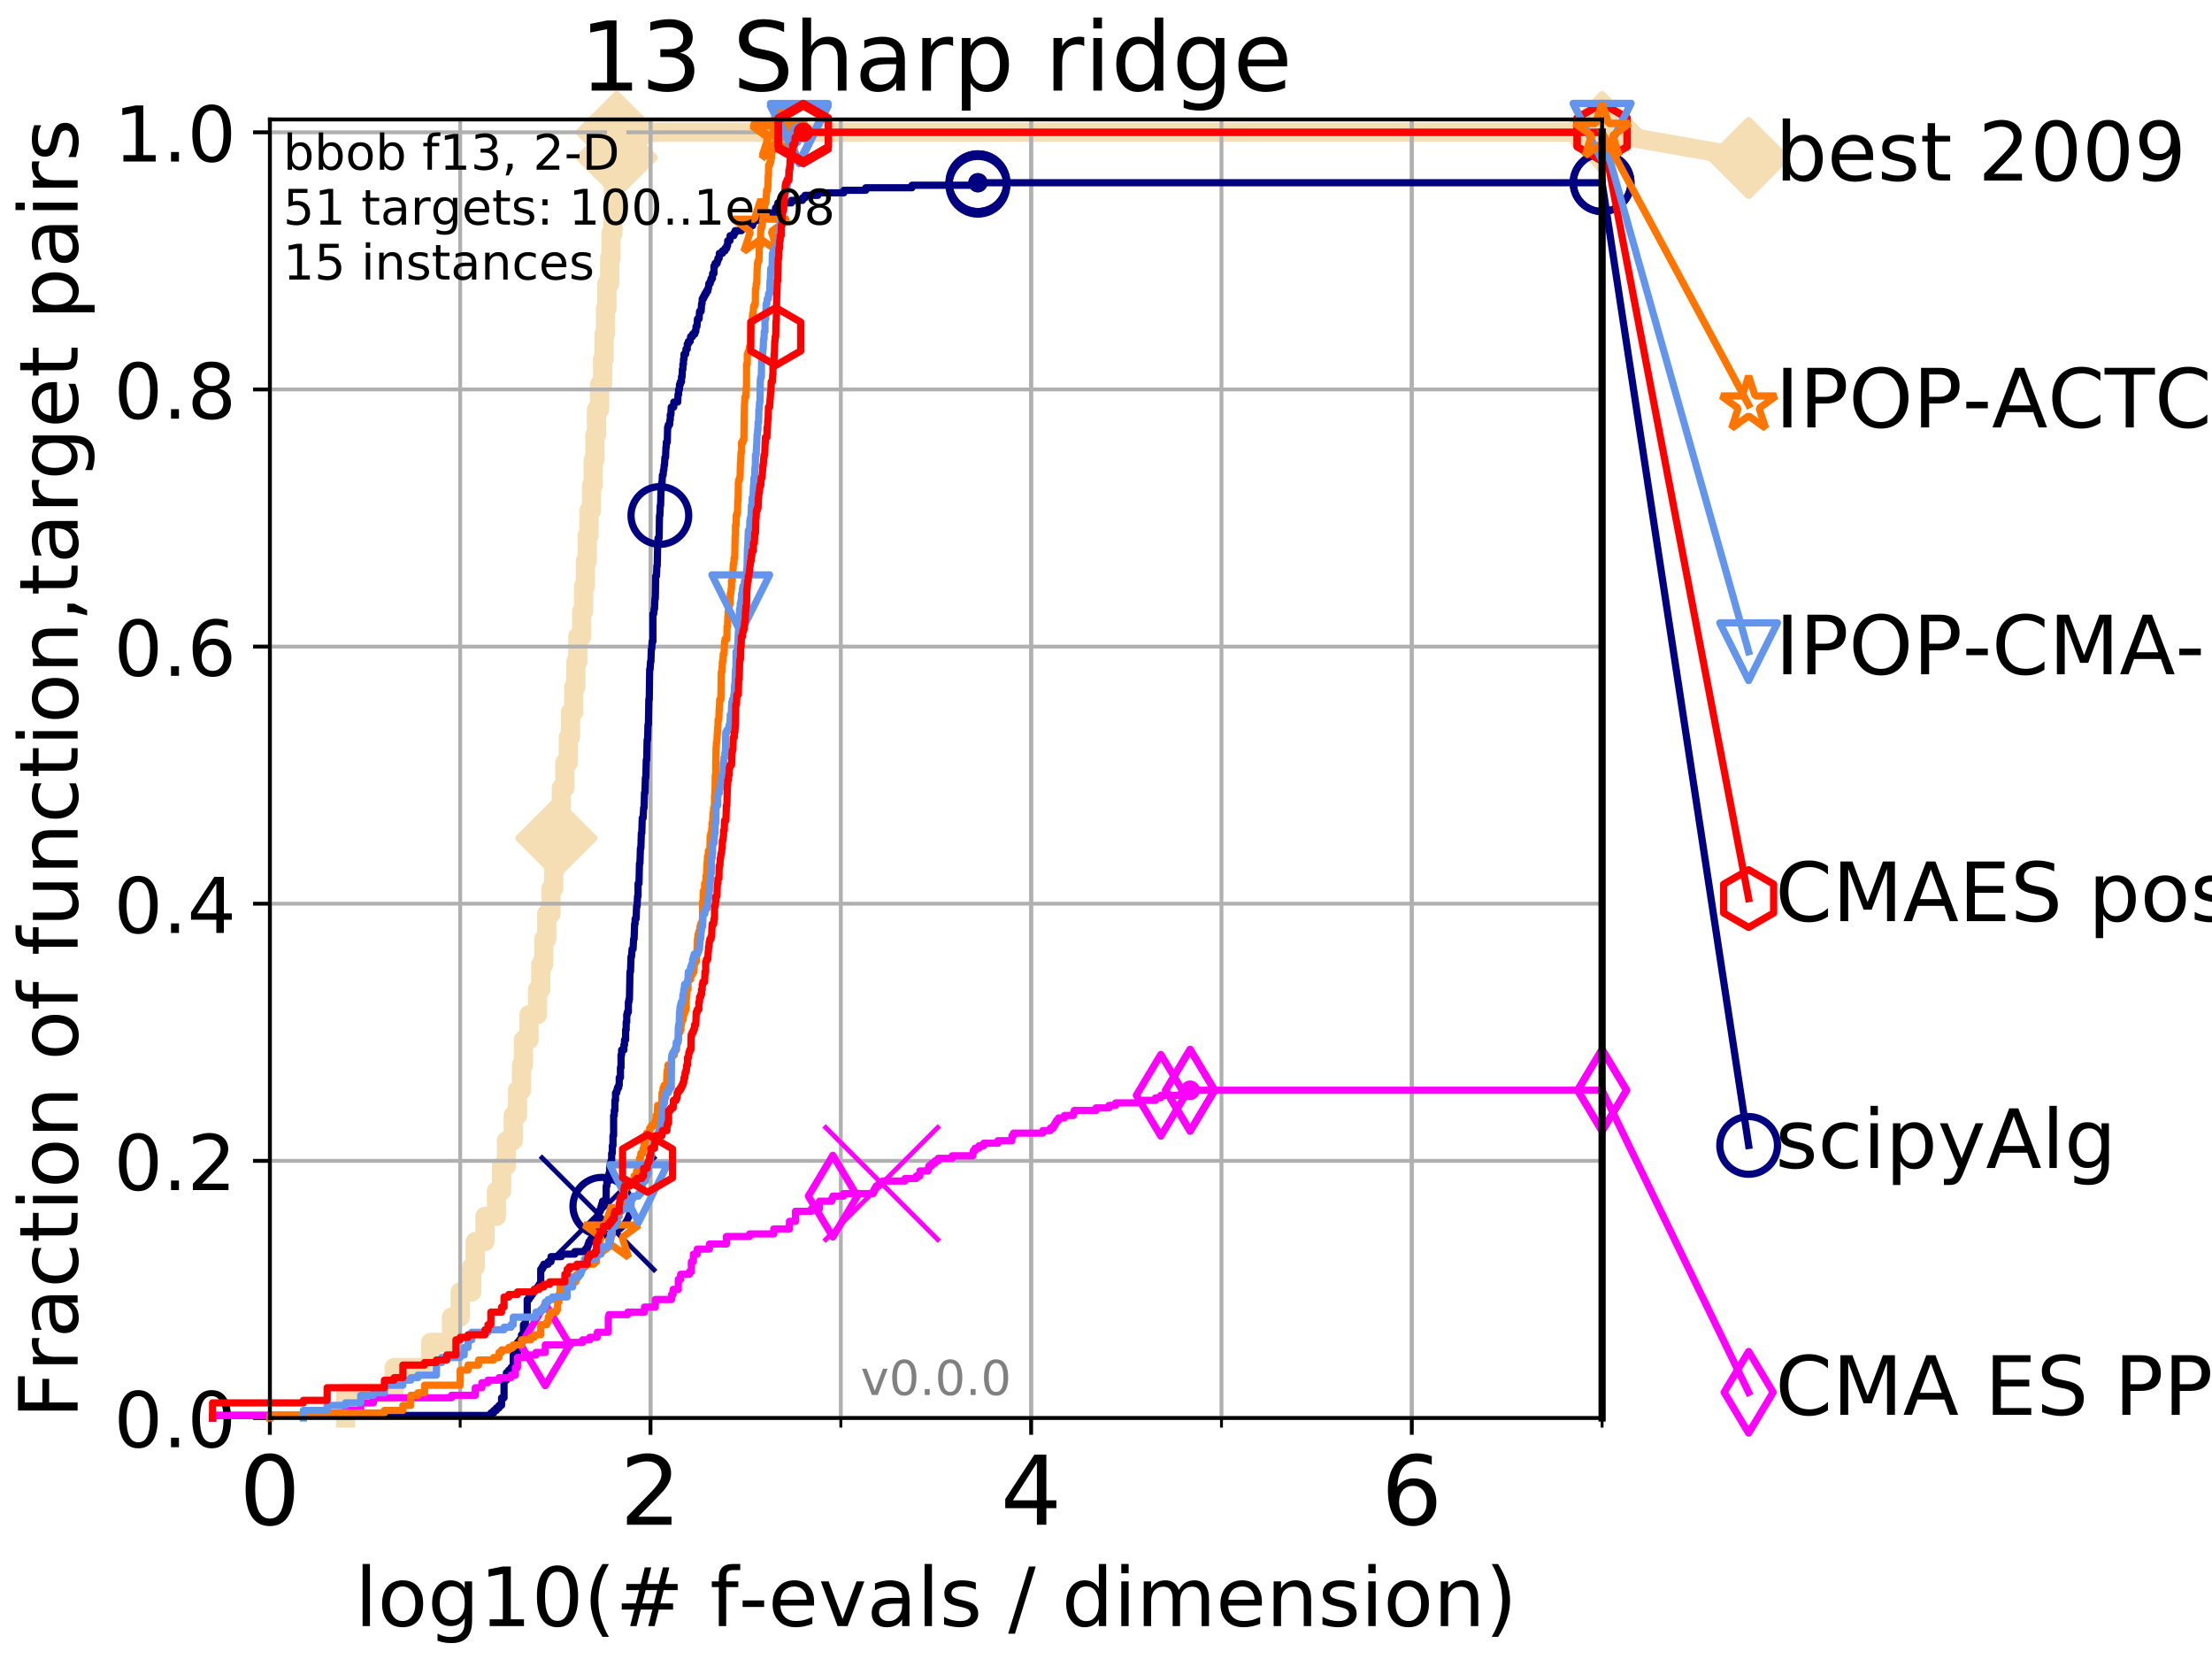 <?xml version="1.0" encoding="utf-8" standalone="no"?>
<!DOCTYPE svg PUBLIC "-//W3C//DTD SVG 1.1//EN"
  "http://www.w3.org/Graphics/SVG/1.1/DTD/svg11.dtd">
<!-- Created with matplotlib (http://matplotlib.org/) -->
<svg height="345pt" version="1.1" viewBox="0 0 460 345" width="460pt" xmlns="http://www.w3.org/2000/svg" xmlns:xlink="http://www.w3.org/1999/xlink">
 <defs>
  <style type="text/css">
*{stroke-linecap:butt;stroke-linejoin:round;}
  </style>
 </defs>
 <g id="figure_1">
  <g id="patch_1">
   <path d="M 0 345.6 
L 460.8 345.6 
L 460.8 0 
L 0 0 
z
" style="fill:#ffffff;"/>
  </g>
  <g id="axes_1">
   <g id="patch_2">
    <path d="M 56.12 294.88 
L 333.168 294.88 
L 333.168 24.84 
L 56.12 24.84 
z
" style="fill:#ffffff;"/>
   </g>
   <g id="line2d_1">
    <path d="M 71.87 294.88 
L 71.87 289.638 
L 81.973 289.638 
L 81.973 284.395 
L 89.568 284.395 
L 89.568 279.153 
L 93.887 279.153 
L 93.887 273.91 
L 95.698 273.91 
L 95.698 268.668 
L 98.101 268.668 
L 98.101 263.425 
L 98.832 263.425 
L 98.832 258.183 
L 100.857 258.183 
L 100.857 252.94 
L 103.231 252.94 
L 103.231 247.698 
L 104.306 247.698 
L 104.306 242.455 
L 105.317 242.455 
L 105.317 237.213 
L 106.731 237.213 
L 106.731 231.97 
L 107.613 231.97 
L 107.613 226.728 
L 108.451 226.728 
L 108.451 221.485 
L 108.856 221.485 
L 108.856 216.243 
L 110.015 216.243 
L 110.015 211 
L 111.788 211 
L 111.788 205.758 
L 112.45 205.758 
L 112.45 200.515 
L 113.086 200.515 
L 113.086 195.273 
L 113.7 195.273 
L 113.7 190.03 
L 114.582 190.03 
L 114.582 184.788 
L 115.146 184.788 
L 115.146 179.546 
L 115.691 179.546 
L 115.691 174.303 
L 116.479 174.303 
L 116.479 169.061 
L 116.733 169.061 
L 116.733 163.818 
L 117.475 163.818 
L 117.475 158.576 
L 118.187 158.576 
L 118.187 153.333 
L 118.645 153.333 
L 118.645 148.091 
L 119.311 148.091 
L 119.311 142.848 
L 119.74 142.848 
L 119.74 137.606 
L 120.16 137.606 
L 120.16 132.363 
L 120.969 132.363 
L 120.969 127.121 
L 121.359 127.121 
L 121.359 121.878 
L 121.741 121.878 
L 121.741 116.636 
L 122.115 116.636 
L 122.115 111.393 
L 122.481 111.393 
L 122.481 106.151 
L 123.015 106.151 
L 123.015 100.908 
L 123.362 100.908 
L 123.362 95.666 
L 123.703 95.666 
L 123.703 90.423 
L 124.036 90.423 
L 124.036 85.181 
L 124.685 85.181 
L 124.685 79.938 
L 125.31 79.938 
L 125.31 74.696 
L 125.615 74.696 
L 125.615 69.453 
L 125.913 69.453 
L 125.913 64.211 
L 126.207 64.211 
L 126.207 58.969 
L 126.78 58.969 
L 126.78 53.726 
L 127.06 53.726 
L 127.06 48.484 
L 127.471 48.484 
L 127.471 43.241 
L 127.606 43.241 
L 127.606 37.999 
L 127.872 37.999 
L 127.872 32.756 
L 128.264 32.756 
L 128.264 27.514 
L 333.168 27.514 
" style="fill:none;stroke:#f5deb3;stroke-linecap:square;stroke-width:4;"/>
   </g>
   <g id="line2d_2">
    <defs>
     <path d="M -0 7.778 
L 7.778 0 
L 0 -7.778 
L -7.778 -0 
z
" id="ma96e92c147" style="stroke:#f5deb3;stroke-linejoin:miter;stroke-width:1.5;"/>
    </defs>
    <g>
     <use style="fill:#f5deb3;stroke:#f5deb3;stroke-linejoin:miter;stroke-width:1.5;" x="115.691" xlink:href="#ma96e92c147" y="174.303"/>
     <use style="fill:#f5deb3;stroke:#f5deb3;stroke-linejoin:miter;stroke-width:1.5;" x="128.264" xlink:href="#ma96e92c147" y="32.756"/>
     <use style="fill:#f5deb3;stroke:#f5deb3;stroke-linejoin:miter;stroke-width:1.5;" x="128.264" xlink:href="#ma96e92c147" y="27.514"/>
     <use style="fill:#f5deb3;stroke:#f5deb3;stroke-linejoin:miter;stroke-width:1.5;" x="128.264" xlink:href="#ma96e92c147" y="27.514"/>
     <use style="fill:#f5deb3;stroke:#f5deb3;stroke-linejoin:miter;stroke-width:1.5;" x="333.168" xlink:href="#ma96e92c147" y="27.514"/>
    </g>
   </g>
   <g id="line2d_3">
    <path style="fill:none;stroke:#f5deb3;stroke-linecap:square;stroke-width:4;"/>
    <g/>
   </g>
   <g id="line2d_4">
    <path d="M 333.168 27.514 
L 363.643 32.861 
" style="fill:none;stroke:#f5deb3;stroke-linecap:square;stroke-width:4;"/>
    <g>
     <use style="fill:#f5deb3;stroke:#f5deb3;stroke-linejoin:miter;stroke-width:1.5;" x="333.168" xlink:href="#ma96e92c147" y="27.514"/>
     <use style="fill:#f5deb3;stroke:#f5deb3;stroke-linejoin:miter;stroke-width:1.5;" x="363.643" xlink:href="#ma96e92c147" y="32.861"/>
    </g>
   </g>
   <g id="matplotlib.axis_1">
    <g id="xtick_1">
     <g id="line2d_5">
      <path clip-path="url(#pe669dbbc16)" d="M 56.12 294.88 
L 56.12 24.84 
" style="fill:none;stroke:#b0b0b0;stroke-linecap:square;stroke-width:0.8;"/>
     </g>
     <g id="line2d_6">
      <defs>
       <path d="M 0 0 
L 0 3.5 
" id="m8153537b85" style="stroke:#000000;stroke-width:0.8;"/>
      </defs>
      <g>
       <use style="stroke:#000000;stroke-width:0.8;" x="56.12" xlink:href="#m8153537b85" y="294.88"/>
      </g>
     </g>
     <g id="text_1">
      <!-- 0 -->
      <defs>
       <path d="M 31.781 66.406 
Q 24.172 66.406 20.328 58.906 
Q 16.5 51.422 16.5 36.375 
Q 16.5 21.391 20.328 13.891 
Q 24.172 6.391 31.781 6.391 
Q 39.453 6.391 43.281 13.891 
Q 47.125 21.391 47.125 36.375 
Q 47.125 51.422 43.281 58.906 
Q 39.453 66.406 31.781 66.406 
z
M 31.781 74.219 
Q 44.047 74.219 50.516 64.516 
Q 56.984 54.828 56.984 36.375 
Q 56.984 17.969 50.516 8.266 
Q 44.047 -1.422 31.781 -1.422 
Q 19.531 -1.422 13.062 8.266 
Q 6.594 17.969 6.594 36.375 
Q 6.594 54.828 13.062 64.516 
Q 19.531 74.219 31.781 74.219 
z
" id="DejaVuSans-30"/>
      </defs>
      <g transform="translate(49.758 317.077)scale(0.2 -0.2)">
       <use xlink:href="#DejaVuSans-30"/>
      </g>
     </g>
    </g>
    <g id="xtick_2">
     <g id="line2d_7">
      <path clip-path="url(#pe669dbbc16)" d="M 135.277 294.88 
L 135.277 24.84 
" style="fill:none;stroke:#b0b0b0;stroke-linecap:square;stroke-width:0.8;"/>
     </g>
     <g id="line2d_8">
      <g>
       <use style="stroke:#000000;stroke-width:0.8;" x="135.277" xlink:href="#m8153537b85" y="294.88"/>
      </g>
     </g>
     <g id="text_2">
      <!-- 2 -->
      <defs>
       <path d="M 19.188 8.297 
L 53.609 8.297 
L 53.609 0 
L 7.328 0 
L 7.328 8.297 
Q 12.938 14.109 22.625 23.891 
Q 32.328 33.688 34.812 36.531 
Q 39.547 41.844 41.422 45.531 
Q 43.312 49.219 43.312 52.781 
Q 43.312 58.594 39.234 62.25 
Q 35.156 65.922 28.609 65.922 
Q 23.969 65.922 18.812 64.312 
Q 13.672 62.703 7.812 59.422 
L 7.812 69.391 
Q 13.766 71.781 18.938 73 
Q 24.125 74.219 28.422 74.219 
Q 39.75 74.219 46.484 68.547 
Q 53.219 62.891 53.219 53.422 
Q 53.219 48.922 51.531 44.891 
Q 49.859 40.875 45.406 35.406 
Q 44.188 33.984 37.641 27.219 
Q 31.109 20.453 19.188 8.297 
z
" id="DejaVuSans-32"/>
      </defs>
      <g transform="translate(128.914 317.077)scale(0.2 -0.2)">
       <use xlink:href="#DejaVuSans-32"/>
      </g>
     </g>
    </g>
    <g id="xtick_3">
     <g id="line2d_9">
      <path clip-path="url(#pe669dbbc16)" d="M 214.433 294.88 
L 214.433 24.84 
" style="fill:none;stroke:#b0b0b0;stroke-linecap:square;stroke-width:0.8;"/>
     </g>
     <g id="line2d_10">
      <g>
       <use style="stroke:#000000;stroke-width:0.8;" x="214.433" xlink:href="#m8153537b85" y="294.88"/>
      </g>
     </g>
     <g id="text_3">
      <!-- 4 -->
      <defs>
       <path d="M 37.797 64.312 
L 12.891 25.391 
L 37.797 25.391 
z
M 35.203 72.906 
L 47.609 72.906 
L 47.609 25.391 
L 58.016 25.391 
L 58.016 17.188 
L 47.609 17.188 
L 47.609 0 
L 37.797 0 
L 37.797 17.188 
L 4.891 17.188 
L 4.891 26.703 
z
" id="DejaVuSans-34"/>
      </defs>
      <g transform="translate(208.071 317.077)scale(0.2 -0.2)">
       <use xlink:href="#DejaVuSans-34"/>
      </g>
     </g>
    </g>
    <g id="xtick_4">
     <g id="line2d_11">
      <path clip-path="url(#pe669dbbc16)" d="M 293.59 294.88 
L 293.59 24.84 
" style="fill:none;stroke:#b0b0b0;stroke-linecap:square;stroke-width:0.8;"/>
     </g>
     <g id="line2d_12">
      <g>
       <use style="stroke:#000000;stroke-width:0.8;" x="293.59" xlink:href="#m8153537b85" y="294.88"/>
      </g>
     </g>
     <g id="text_4">
      <!-- 6 -->
      <defs>
       <path d="M 33.016 40.375 
Q 26.375 40.375 22.484 35.828 
Q 18.609 31.297 18.609 23.391 
Q 18.609 15.531 22.484 10.953 
Q 26.375 6.391 33.016 6.391 
Q 39.656 6.391 43.531 10.953 
Q 47.406 15.531 47.406 23.391 
Q 47.406 31.297 43.531 35.828 
Q 39.656 40.375 33.016 40.375 
z
M 52.594 71.297 
L 52.594 62.312 
Q 48.875 64.062 45.094 64.984 
Q 41.312 65.922 37.594 65.922 
Q 27.828 65.922 22.672 59.328 
Q 17.531 52.734 16.797 39.406 
Q 19.672 43.656 24.016 45.922 
Q 28.375 48.188 33.594 48.188 
Q 44.578 48.188 50.953 41.516 
Q 57.328 34.859 57.328 23.391 
Q 57.328 12.156 50.688 5.359 
Q 44.047 -1.422 33.016 -1.422 
Q 20.359 -1.422 13.672 8.266 
Q 6.984 17.969 6.984 36.375 
Q 6.984 53.656 15.188 63.938 
Q 23.391 74.219 37.203 74.219 
Q 40.922 74.219 44.703 73.484 
Q 48.484 72.75 52.594 71.297 
z
" id="DejaVuSans-36"/>
      </defs>
      <g transform="translate(287.227 317.077)scale(0.2 -0.2)">
       <use xlink:href="#DejaVuSans-36"/>
      </g>
     </g>
    </g>
    <g id="xtick_5">
     <g id="line2d_13">
      <path clip-path="url(#pe669dbbc16)" d="M 56.12 294.88 
L 56.12 24.84 
" style="fill:none;stroke:#b0b0b0;stroke-linecap:square;stroke-width:0.8;"/>
     </g>
     <g id="line2d_14">
      <defs>
       <path d="M 0 0 
L 0 2 
" id="mac058df2de" style="stroke:#000000;stroke-width:0.6;"/>
      </defs>
      <g>
       <use style="stroke:#000000;stroke-width:0.6;" x="56.12" xlink:href="#mac058df2de" y="294.88"/>
      </g>
     </g>
    </g>
    <g id="xtick_6">
     <g id="line2d_15">
      <path clip-path="url(#pe669dbbc16)" d="M 95.698 294.88 
L 95.698 24.84 
" style="fill:none;stroke:#b0b0b0;stroke-linecap:square;stroke-width:0.8;"/>
     </g>
     <g id="line2d_16">
      <g>
       <use style="stroke:#000000;stroke-width:0.6;" x="95.698" xlink:href="#mac058df2de" y="294.88"/>
      </g>
     </g>
    </g>
    <g id="xtick_7">
     <g id="line2d_17">
      <path clip-path="url(#pe669dbbc16)" d="M 135.277 294.88 
L 135.277 24.84 
" style="fill:none;stroke:#b0b0b0;stroke-linecap:square;stroke-width:0.8;"/>
     </g>
     <g id="line2d_18">
      <g>
       <use style="stroke:#000000;stroke-width:0.6;" x="135.277" xlink:href="#mac058df2de" y="294.88"/>
      </g>
     </g>
    </g>
    <g id="xtick_8">
     <g id="line2d_19">
      <path clip-path="url(#pe669dbbc16)" d="M 174.855 294.88 
L 174.855 24.84 
" style="fill:none;stroke:#b0b0b0;stroke-linecap:square;stroke-width:0.8;"/>
     </g>
     <g id="line2d_20">
      <g>
       <use style="stroke:#000000;stroke-width:0.6;" x="174.855" xlink:href="#mac058df2de" y="294.88"/>
      </g>
     </g>
    </g>
    <g id="xtick_9">
     <g id="line2d_21">
      <path clip-path="url(#pe669dbbc16)" d="M 214.433 294.88 
L 214.433 24.84 
" style="fill:none;stroke:#b0b0b0;stroke-linecap:square;stroke-width:0.8;"/>
     </g>
     <g id="line2d_22">
      <g>
       <use style="stroke:#000000;stroke-width:0.6;" x="214.433" xlink:href="#mac058df2de" y="294.88"/>
      </g>
     </g>
    </g>
    <g id="xtick_10">
     <g id="line2d_23">
      <path clip-path="url(#pe669dbbc16)" d="M 254.011 294.88 
L 254.011 24.84 
" style="fill:none;stroke:#b0b0b0;stroke-linecap:square;stroke-width:0.8;"/>
     </g>
     <g id="line2d_24">
      <g>
       <use style="stroke:#000000;stroke-width:0.6;" x="254.011" xlink:href="#mac058df2de" y="294.88"/>
      </g>
     </g>
    </g>
    <g id="xtick_11">
     <g id="line2d_25">
      <path clip-path="url(#pe669dbbc16)" d="M 293.59 294.88 
L 293.59 24.84 
" style="fill:none;stroke:#b0b0b0;stroke-linecap:square;stroke-width:0.8;"/>
     </g>
     <g id="line2d_26">
      <g>
       <use style="stroke:#000000;stroke-width:0.6;" x="293.59" xlink:href="#mac058df2de" y="294.88"/>
      </g>
     </g>
    </g>
    <g id="xtick_12">
     <g id="line2d_27">
      <path clip-path="url(#pe669dbbc16)" d="M 333.168 294.88 
L 333.168 24.84 
" style="fill:none;stroke:#b0b0b0;stroke-linecap:square;stroke-width:0.8;"/>
     </g>
     <g id="line2d_28">
      <g>
       <use style="stroke:#000000;stroke-width:0.6;" x="333.168" xlink:href="#mac058df2de" y="294.88"/>
      </g>
     </g>
    </g>
    <g id="text_5">
     <!-- log10(# f-evals / dimension) -->
     <defs>
      <path d="M 9.422 75.984 
L 18.406 75.984 
L 18.406 0 
L 9.422 0 
z
" id="DejaVuSans-6c"/>
      <path d="M 30.609 48.391 
Q 23.391 48.391 19.188 42.75 
Q 14.984 37.109 14.984 27.297 
Q 14.984 17.484 19.156 11.844 
Q 23.344 6.203 30.609 6.203 
Q 37.797 6.203 41.984 11.859 
Q 46.188 17.531 46.188 27.297 
Q 46.188 37.016 41.984 42.703 
Q 37.797 48.391 30.609 48.391 
z
M 30.609 56 
Q 42.328 56 49.016 48.375 
Q 55.719 40.766 55.719 27.297 
Q 55.719 13.875 49.016 6.219 
Q 42.328 -1.422 30.609 -1.422 
Q 18.844 -1.422 12.172 6.219 
Q 5.516 13.875 5.516 27.297 
Q 5.516 40.766 12.172 48.375 
Q 18.844 56 30.609 56 
z
" id="DejaVuSans-6f"/>
      <path d="M 45.406 27.984 
Q 45.406 37.75 41.375 43.109 
Q 37.359 48.484 30.078 48.484 
Q 22.859 48.484 18.828 43.109 
Q 14.797 37.75 14.797 27.984 
Q 14.797 18.266 18.828 12.891 
Q 22.859 7.516 30.078 7.516 
Q 37.359 7.516 41.375 12.891 
Q 45.406 18.266 45.406 27.984 
z
M 54.391 6.781 
Q 54.391 -7.172 48.188 -13.984 
Q 42 -20.797 29.203 -20.797 
Q 24.469 -20.797 20.266 -20.094 
Q 16.062 -19.391 12.109 -17.922 
L 12.109 -9.188 
Q 16.062 -11.328 19.922 -12.344 
Q 23.781 -13.375 27.781 -13.375 
Q 36.625 -13.375 41.016 -8.766 
Q 45.406 -4.156 45.406 5.172 
L 45.406 9.625 
Q 42.625 4.781 38.281 2.391 
Q 33.938 0 27.875 0 
Q 17.828 0 11.672 7.656 
Q 5.516 15.328 5.516 27.984 
Q 5.516 40.672 11.672 48.328 
Q 17.828 56 27.875 56 
Q 33.938 56 38.281 53.609 
Q 42.625 51.219 45.406 46.391 
L 45.406 54.688 
L 54.391 54.688 
z
" id="DejaVuSans-67"/>
      <path d="M 12.406 8.297 
L 28.516 8.297 
L 28.516 63.922 
L 10.984 60.406 
L 10.984 69.391 
L 28.422 72.906 
L 38.281 72.906 
L 38.281 8.297 
L 54.391 8.297 
L 54.391 0 
L 12.406 0 
z
" id="DejaVuSans-31"/>
      <path d="M 31 75.875 
Q 24.469 64.656 21.281 53.656 
Q 18.109 42.672 18.109 31.391 
Q 18.109 20.125 21.312 9.062 
Q 24.516 -2 31 -13.188 
L 23.188 -13.188 
Q 15.875 -1.703 12.234 9.375 
Q 8.594 20.453 8.594 31.391 
Q 8.594 42.281 12.203 53.312 
Q 15.828 64.359 23.188 75.875 
z
" id="DejaVuSans-28"/>
      <path d="M 51.125 44 
L 36.922 44 
L 32.812 27.688 
L 47.125 27.688 
z
M 43.797 71.781 
L 38.719 51.516 
L 52.984 51.516 
L 58.109 71.781 
L 65.922 71.781 
L 60.891 51.516 
L 76.125 51.516 
L 76.125 44 
L 58.984 44 
L 54.984 27.688 
L 70.516 27.688 
L 70.516 20.219 
L 53.078 20.219 
L 48 0 
L 40.188 0 
L 45.219 20.219 
L 30.906 20.219 
L 25.875 0 
L 18.016 0 
L 23.094 20.219 
L 7.719 20.219 
L 7.719 27.688 
L 24.906 27.688 
L 29 44 
L 13.281 44 
L 13.281 51.516 
L 30.906 51.516 
L 35.891 71.781 
z
" id="DejaVuSans-23"/>
      <path id="DejaVuSans-20"/>
      <path d="M 37.109 75.984 
L 37.109 68.5 
L 28.516 68.5 
Q 23.688 68.5 21.797 66.547 
Q 19.922 64.594 19.922 59.516 
L 19.922 54.688 
L 34.719 54.688 
L 34.719 47.703 
L 19.922 47.703 
L 19.922 0 
L 10.891 0 
L 10.891 47.703 
L 2.297 47.703 
L 2.297 54.688 
L 10.891 54.688 
L 10.891 58.5 
Q 10.891 67.625 15.141 71.797 
Q 19.391 75.984 28.609 75.984 
z
" id="DejaVuSans-66"/>
      <path d="M 4.891 31.391 
L 31.203 31.391 
L 31.203 23.391 
L 4.891 23.391 
z
" id="DejaVuSans-2d"/>
      <path d="M 56.203 29.594 
L 56.203 25.203 
L 14.891 25.203 
Q 15.484 15.922 20.484 11.062 
Q 25.484 6.203 34.422 6.203 
Q 39.594 6.203 44.453 7.469 
Q 49.312 8.734 54.109 11.281 
L 54.109 2.781 
Q 49.266 0.734 44.188 -0.344 
Q 39.109 -1.422 33.891 -1.422 
Q 20.797 -1.422 13.156 6.188 
Q 5.516 13.812 5.516 26.812 
Q 5.516 40.234 12.766 48.109 
Q 20.016 56 32.328 56 
Q 43.359 56 49.781 48.891 
Q 56.203 41.797 56.203 29.594 
z
M 47.219 32.234 
Q 47.125 39.594 43.094 43.984 
Q 39.062 48.391 32.422 48.391 
Q 24.906 48.391 20.391 44.141 
Q 15.875 39.891 15.188 32.172 
z
" id="DejaVuSans-65"/>
      <path d="M 2.984 54.688 
L 12.5 54.688 
L 29.594 8.797 
L 46.688 54.688 
L 56.203 54.688 
L 35.688 0 
L 23.484 0 
z
" id="DejaVuSans-76"/>
      <path d="M 34.281 27.484 
Q 23.391 27.484 19.188 25 
Q 14.984 22.516 14.984 16.5 
Q 14.984 11.719 18.141 8.906 
Q 21.297 6.109 26.703 6.109 
Q 34.188 6.109 38.703 11.406 
Q 43.219 16.703 43.219 25.484 
L 43.219 27.484 
z
M 52.203 31.203 
L 52.203 0 
L 43.219 0 
L 43.219 8.297 
Q 40.141 3.328 35.547 0.953 
Q 30.953 -1.422 24.312 -1.422 
Q 15.922 -1.422 10.953 3.297 
Q 6 8.016 6 15.922 
Q 6 25.141 12.172 29.828 
Q 18.359 34.516 30.609 34.516 
L 43.219 34.516 
L 43.219 35.406 
Q 43.219 41.609 39.141 45 
Q 35.062 48.391 27.688 48.391 
Q 23 48.391 18.547 47.266 
Q 14.109 46.141 10.016 43.891 
L 10.016 52.203 
Q 14.938 54.109 19.578 55.047 
Q 24.219 56 28.609 56 
Q 40.484 56 46.344 49.844 
Q 52.203 43.703 52.203 31.203 
z
" id="DejaVuSans-61"/>
      <path d="M 44.281 53.078 
L 44.281 44.578 
Q 40.484 46.531 36.375 47.5 
Q 32.281 48.484 27.875 48.484 
Q 21.188 48.484 17.844 46.438 
Q 14.5 44.391 14.5 40.281 
Q 14.5 37.156 16.891 35.375 
Q 19.281 33.594 26.516 31.984 
L 29.594 31.297 
Q 39.156 29.25 43.188 25.516 
Q 47.219 21.781 47.219 15.094 
Q 47.219 7.469 41.188 3.016 
Q 35.156 -1.422 24.609 -1.422 
Q 20.219 -1.422 15.453 -0.562 
Q 10.688 0.297 5.422 2 
L 5.422 11.281 
Q 10.406 8.688 15.234 7.391 
Q 20.062 6.109 24.812 6.109 
Q 31.156 6.109 34.562 8.281 
Q 37.984 10.453 37.984 14.406 
Q 37.984 18.062 35.516 20.016 
Q 33.062 21.969 24.703 23.781 
L 21.578 24.516 
Q 13.234 26.266 9.516 29.906 
Q 5.812 33.547 5.812 39.891 
Q 5.812 47.609 11.281 51.797 
Q 16.75 56 26.812 56 
Q 31.781 56 36.172 55.266 
Q 40.578 54.547 44.281 53.078 
z
" id="DejaVuSans-73"/>
      <path d="M 25.391 72.906 
L 33.688 72.906 
L 8.297 -9.281 
L 0 -9.281 
z
" id="DejaVuSans-2f"/>
      <path d="M 45.406 46.391 
L 45.406 75.984 
L 54.391 75.984 
L 54.391 0 
L 45.406 0 
L 45.406 8.203 
Q 42.578 3.328 38.25 0.953 
Q 33.938 -1.422 27.875 -1.422 
Q 17.969 -1.422 11.734 6.484 
Q 5.516 14.406 5.516 27.297 
Q 5.516 40.188 11.734 48.094 
Q 17.969 56 27.875 56 
Q 33.938 56 38.25 53.625 
Q 42.578 51.266 45.406 46.391 
z
M 14.797 27.297 
Q 14.797 17.391 18.875 11.75 
Q 22.953 6.109 30.078 6.109 
Q 37.203 6.109 41.297 11.75 
Q 45.406 17.391 45.406 27.297 
Q 45.406 37.203 41.297 42.844 
Q 37.203 48.484 30.078 48.484 
Q 22.953 48.484 18.875 42.844 
Q 14.797 37.203 14.797 27.297 
z
" id="DejaVuSans-64"/>
      <path d="M 9.422 54.688 
L 18.406 54.688 
L 18.406 0 
L 9.422 0 
z
M 9.422 75.984 
L 18.406 75.984 
L 18.406 64.594 
L 9.422 64.594 
z
" id="DejaVuSans-69"/>
      <path d="M 52 44.188 
Q 55.375 50.25 60.062 53.125 
Q 64.75 56 71.094 56 
Q 79.641 56 84.281 50.016 
Q 88.922 44.047 88.922 33.016 
L 88.922 0 
L 79.891 0 
L 79.891 32.719 
Q 79.891 40.578 77.094 44.375 
Q 74.312 48.188 68.609 48.188 
Q 61.625 48.188 57.562 43.547 
Q 53.516 38.922 53.516 30.906 
L 53.516 0 
L 44.484 0 
L 44.484 32.719 
Q 44.484 40.625 41.703 44.406 
Q 38.922 48.188 33.109 48.188 
Q 26.219 48.188 22.156 43.531 
Q 18.109 38.875 18.109 30.906 
L 18.109 0 
L 9.078 0 
L 9.078 54.688 
L 18.109 54.688 
L 18.109 46.188 
Q 21.188 51.219 25.484 53.609 
Q 29.781 56 35.688 56 
Q 41.656 56 45.828 52.969 
Q 50 49.953 52 44.188 
z
" id="DejaVuSans-6d"/>
      <path d="M 54.891 33.016 
L 54.891 0 
L 45.906 0 
L 45.906 32.719 
Q 45.906 40.484 42.875 44.328 
Q 39.844 48.188 33.797 48.188 
Q 26.516 48.188 22.312 43.547 
Q 18.109 38.922 18.109 30.906 
L 18.109 0 
L 9.078 0 
L 9.078 54.688 
L 18.109 54.688 
L 18.109 46.188 
Q 21.344 51.125 25.703 53.562 
Q 30.078 56 35.797 56 
Q 45.219 56 50.047 50.172 
Q 54.891 44.344 54.891 33.016 
z
" id="DejaVuSans-6e"/>
      <path d="M 8.016 75.875 
L 15.828 75.875 
Q 23.141 64.359 26.781 53.312 
Q 30.422 42.281 30.422 31.391 
Q 30.422 20.453 26.781 9.375 
Q 23.141 -1.703 15.828 -13.188 
L 8.016 -13.188 
Q 14.5 -2 17.703 9.062 
Q 20.906 20.125 20.906 31.391 
Q 20.906 42.672 17.703 53.656 
Q 14.5 64.656 8.016 75.875 
z
" id="DejaVuSans-29"/>
     </defs>
     <g transform="translate(73.803 338.154)scale(0.17 -0.17)">
      <use xlink:href="#DejaVuSans-6c"/>
      <use x="27.783" xlink:href="#DejaVuSans-6f"/>
      <use x="88.965" xlink:href="#DejaVuSans-67"/>
      <use x="152.441" xlink:href="#DejaVuSans-31"/>
      <use x="216.064" xlink:href="#DejaVuSans-30"/>
      <use x="279.688" xlink:href="#DejaVuSans-28"/>
      <use x="318.701" xlink:href="#DejaVuSans-23"/>
      <use x="402.49" xlink:href="#DejaVuSans-20"/>
      <use x="434.277" xlink:href="#DejaVuSans-66"/>
      <use x="469.404" xlink:href="#DejaVuSans-2d"/>
      <use x="505.488" xlink:href="#DejaVuSans-65"/>
      <use x="567.012" xlink:href="#DejaVuSans-76"/>
      <use x="626.191" xlink:href="#DejaVuSans-61"/>
      <use x="687.471" xlink:href="#DejaVuSans-6c"/>
      <use x="715.254" xlink:href="#DejaVuSans-73"/>
      <use x="767.354" xlink:href="#DejaVuSans-20"/>
      <use x="799.141" xlink:href="#DejaVuSans-2f"/>
      <use x="832.832" xlink:href="#DejaVuSans-20"/>
      <use x="864.619" xlink:href="#DejaVuSans-64"/>
      <use x="928.096" xlink:href="#DejaVuSans-69"/>
      <use x="955.879" xlink:href="#DejaVuSans-6d"/>
      <use x="1053.291" xlink:href="#DejaVuSans-65"/>
      <use x="1114.814" xlink:href="#DejaVuSans-6e"/>
      <use x="1178.193" xlink:href="#DejaVuSans-73"/>
      <use x="1230.293" xlink:href="#DejaVuSans-69"/>
      <use x="1258.076" xlink:href="#DejaVuSans-6f"/>
      <use x="1319.258" xlink:href="#DejaVuSans-6e"/>
      <use x="1382.637" xlink:href="#DejaVuSans-29"/>
     </g>
    </g>
   </g>
   <g id="matplotlib.axis_2">
    <g id="ytick_1">
     <g id="line2d_29">
      <path clip-path="url(#pe669dbbc16)" d="M 56.12 294.88 
L 333.168 294.88 
" style="fill:none;stroke:#b0b0b0;stroke-linecap:square;stroke-width:0.8;"/>
     </g>
     <g id="line2d_30">
      <defs>
       <path d="M 0 0 
L -3.5 0 
" id="m7ad697c34c" style="stroke:#000000;stroke-width:0.8;"/>
      </defs>
      <g>
       <use style="stroke:#000000;stroke-width:0.8;" x="56.12" xlink:href="#m7ad697c34c" y="294.88"/>
      </g>
     </g>
     <g id="text_6">
      <!-- 0.0 -->
      <defs>
       <path d="M 10.688 12.406 
L 21 12.406 
L 21 0 
L 10.688 0 
z
" id="DejaVuSans-2e"/>
      </defs>
      <g transform="translate(23.675 300.959)scale(0.16 -0.16)">
       <use xlink:href="#DejaVuSans-30"/>
       <use x="63.623" xlink:href="#DejaVuSans-2e"/>
       <use x="95.41" xlink:href="#DejaVuSans-30"/>
      </g>
     </g>
    </g>
    <g id="ytick_2">
     <g id="line2d_31">
      <path clip-path="url(#pe669dbbc16)" d="M 56.12 241.407 
L 333.168 241.407 
" style="fill:none;stroke:#b0b0b0;stroke-linecap:square;stroke-width:0.8;"/>
     </g>
     <g id="line2d_32">
      <g>
       <use style="stroke:#000000;stroke-width:0.8;" x="56.12" xlink:href="#m7ad697c34c" y="241.407"/>
      </g>
     </g>
     <g id="text_7">
      <!-- 0.2 -->
      <g transform="translate(23.675 247.485)scale(0.16 -0.16)">
       <use xlink:href="#DejaVuSans-30"/>
       <use x="63.623" xlink:href="#DejaVuSans-2e"/>
       <use x="95.41" xlink:href="#DejaVuSans-32"/>
      </g>
     </g>
    </g>
    <g id="ytick_3">
     <g id="line2d_33">
      <path clip-path="url(#pe669dbbc16)" d="M 56.12 187.933 
L 333.168 187.933 
" style="fill:none;stroke:#b0b0b0;stroke-linecap:square;stroke-width:0.8;"/>
     </g>
     <g id="line2d_34">
      <g>
       <use style="stroke:#000000;stroke-width:0.8;" x="56.12" xlink:href="#m7ad697c34c" y="187.933"/>
      </g>
     </g>
     <g id="text_8">
      <!-- 0.4 -->
      <g transform="translate(23.675 194.012)scale(0.16 -0.16)">
       <use xlink:href="#DejaVuSans-30"/>
       <use x="63.623" xlink:href="#DejaVuSans-2e"/>
       <use x="95.41" xlink:href="#DejaVuSans-34"/>
      </g>
     </g>
    </g>
    <g id="ytick_4">
     <g id="line2d_35">
      <path clip-path="url(#pe669dbbc16)" d="M 56.12 134.46 
L 333.168 134.46 
" style="fill:none;stroke:#b0b0b0;stroke-linecap:square;stroke-width:0.8;"/>
     </g>
     <g id="line2d_36">
      <g>
       <use style="stroke:#000000;stroke-width:0.8;" x="56.12" xlink:href="#m7ad697c34c" y="134.46"/>
      </g>
     </g>
     <g id="text_9">
      <!-- 0.6 -->
      <g transform="translate(23.675 140.539)scale(0.16 -0.16)">
       <use xlink:href="#DejaVuSans-30"/>
       <use x="63.623" xlink:href="#DejaVuSans-2e"/>
       <use x="95.41" xlink:href="#DejaVuSans-36"/>
      </g>
     </g>
    </g>
    <g id="ytick_5">
     <g id="line2d_37">
      <path clip-path="url(#pe669dbbc16)" d="M 56.12 80.987 
L 333.168 80.987 
" style="fill:none;stroke:#b0b0b0;stroke-linecap:square;stroke-width:0.8;"/>
     </g>
     <g id="line2d_38">
      <g>
       <use style="stroke:#000000;stroke-width:0.8;" x="56.12" xlink:href="#m7ad697c34c" y="80.987"/>
      </g>
     </g>
     <g id="text_10">
      <!-- 0.8 -->
      <defs>
       <path d="M 31.781 34.625 
Q 24.75 34.625 20.719 30.859 
Q 16.703 27.094 16.703 20.516 
Q 16.703 13.922 20.719 10.156 
Q 24.75 6.391 31.781 6.391 
Q 38.812 6.391 42.859 10.172 
Q 46.922 13.969 46.922 20.516 
Q 46.922 27.094 42.891 30.859 
Q 38.875 34.625 31.781 34.625 
z
M 21.922 38.812 
Q 15.578 40.375 12.031 44.719 
Q 8.5 49.078 8.5 55.328 
Q 8.5 64.062 14.719 69.141 
Q 20.953 74.219 31.781 74.219 
Q 42.672 74.219 48.875 69.141 
Q 55.078 64.062 55.078 55.328 
Q 55.078 49.078 51.531 44.719 
Q 48 40.375 41.703 38.812 
Q 48.828 37.156 52.797 32.312 
Q 56.781 27.484 56.781 20.516 
Q 56.781 9.906 50.312 4.234 
Q 43.844 -1.422 31.781 -1.422 
Q 19.734 -1.422 13.25 4.234 
Q 6.781 9.906 6.781 20.516 
Q 6.781 27.484 10.781 32.312 
Q 14.797 37.156 21.922 38.812 
z
M 18.312 54.391 
Q 18.312 48.734 21.844 45.562 
Q 25.391 42.391 31.781 42.391 
Q 38.141 42.391 41.719 45.562 
Q 45.312 48.734 45.312 54.391 
Q 45.312 60.062 41.719 63.234 
Q 38.141 66.406 31.781 66.406 
Q 25.391 66.406 21.844 63.234 
Q 18.312 60.062 18.312 54.391 
z
" id="DejaVuSans-38"/>
      </defs>
      <g transform="translate(23.675 87.066)scale(0.16 -0.16)">
       <use xlink:href="#DejaVuSans-30"/>
       <use x="63.623" xlink:href="#DejaVuSans-2e"/>
       <use x="95.41" xlink:href="#DejaVuSans-38"/>
      </g>
     </g>
    </g>
    <g id="ytick_6">
     <g id="line2d_39">
      <path clip-path="url(#pe669dbbc16)" d="M 56.12 27.514 
L 333.168 27.514 
" style="fill:none;stroke:#b0b0b0;stroke-linecap:square;stroke-width:0.8;"/>
     </g>
     <g id="line2d_40">
      <g>
       <use style="stroke:#000000;stroke-width:0.8;" x="56.12" xlink:href="#m7ad697c34c" y="27.514"/>
      </g>
     </g>
     <g id="text_11">
      <!-- 1.0 -->
      <g transform="translate(23.675 33.592)scale(0.16 -0.16)">
       <use xlink:href="#DejaVuSans-31"/>
       <use x="63.623" xlink:href="#DejaVuSans-2e"/>
       <use x="95.41" xlink:href="#DejaVuSans-30"/>
      </g>
     </g>
    </g>
    <g id="text_12">
     <!-- Fraction of function,target pairs -->
     <defs>
      <path d="M 9.812 72.906 
L 51.703 72.906 
L 51.703 64.594 
L 19.672 64.594 
L 19.672 43.109 
L 48.578 43.109 
L 48.578 34.812 
L 19.672 34.812 
L 19.672 0 
L 9.812 0 
z
" id="DejaVuSans-46"/>
      <path d="M 41.109 46.297 
Q 39.594 47.172 37.812 47.578 
Q 36.031 48 33.891 48 
Q 26.266 48 22.188 43.047 
Q 18.109 38.094 18.109 28.812 
L 18.109 0 
L 9.078 0 
L 9.078 54.688 
L 18.109 54.688 
L 18.109 46.188 
Q 20.953 51.172 25.484 53.578 
Q 30.031 56 36.531 56 
Q 37.453 56 38.578 55.875 
Q 39.703 55.766 41.062 55.516 
z
" id="DejaVuSans-72"/>
      <path d="M 48.781 52.594 
L 48.781 44.188 
Q 44.969 46.297 41.141 47.344 
Q 37.312 48.391 33.406 48.391 
Q 24.656 48.391 19.812 42.844 
Q 14.984 37.312 14.984 27.297 
Q 14.984 17.281 19.812 11.734 
Q 24.656 6.203 33.406 6.203 
Q 37.312 6.203 41.141 7.25 
Q 44.969 8.297 48.781 10.406 
L 48.781 2.094 
Q 45.016 0.344 40.984 -0.531 
Q 36.969 -1.422 32.422 -1.422 
Q 20.062 -1.422 12.781 6.344 
Q 5.516 14.109 5.516 27.297 
Q 5.516 40.672 12.859 48.328 
Q 20.219 56 33.016 56 
Q 37.156 56 41.109 55.141 
Q 45.062 54.297 48.781 52.594 
z
" id="DejaVuSans-63"/>
      <path d="M 18.312 70.219 
L 18.312 54.688 
L 36.812 54.688 
L 36.812 47.703 
L 18.312 47.703 
L 18.312 18.016 
Q 18.312 11.328 20.141 9.422 
Q 21.969 7.516 27.594 7.516 
L 36.812 7.516 
L 36.812 0 
L 27.594 0 
Q 17.188 0 13.234 3.875 
Q 9.281 7.766 9.281 18.016 
L 9.281 47.703 
L 2.688 47.703 
L 2.688 54.688 
L 9.281 54.688 
L 9.281 70.219 
z
" id="DejaVuSans-74"/>
      <path d="M 8.5 21.578 
L 8.5 54.688 
L 17.484 54.688 
L 17.484 21.922 
Q 17.484 14.156 20.5 10.266 
Q 23.531 6.391 29.594 6.391 
Q 36.859 6.391 41.078 11.031 
Q 45.312 15.672 45.312 23.688 
L 45.312 54.688 
L 54.297 54.688 
L 54.297 0 
L 45.312 0 
L 45.312 8.406 
Q 42.047 3.422 37.719 1 
Q 33.406 -1.422 27.688 -1.422 
Q 18.266 -1.422 13.375 4.438 
Q 8.5 10.297 8.5 21.578 
z
M 31.109 56 
z
" id="DejaVuSans-75"/>
      <path d="M 11.719 12.406 
L 22.016 12.406 
L 22.016 4 
L 14.016 -11.625 
L 7.719 -11.625 
L 11.719 4 
z
" id="DejaVuSans-2c"/>
      <path d="M 18.109 8.203 
L 18.109 -20.797 
L 9.078 -20.797 
L 9.078 54.688 
L 18.109 54.688 
L 18.109 46.391 
Q 20.953 51.266 25.266 53.625 
Q 29.594 56 35.594 56 
Q 45.562 56 51.781 48.094 
Q 58.016 40.188 58.016 27.297 
Q 58.016 14.406 51.781 6.484 
Q 45.562 -1.422 35.594 -1.422 
Q 29.594 -1.422 25.266 0.953 
Q 20.953 3.328 18.109 8.203 
z
M 48.688 27.297 
Q 48.688 37.203 44.609 42.844 
Q 40.531 48.484 33.406 48.484 
Q 26.266 48.484 22.188 42.844 
Q 18.109 37.203 18.109 27.297 
Q 18.109 17.391 22.188 11.75 
Q 26.266 6.109 33.406 6.109 
Q 40.531 6.109 44.609 11.75 
Q 48.688 17.391 48.688 27.297 
z
" id="DejaVuSans-70"/>
     </defs>
     <g transform="translate(16.14 294.999)rotate(-90)scale(0.17 -0.17)">
      <use xlink:href="#DejaVuSans-46"/>
      <use x="57.41" xlink:href="#DejaVuSans-72"/>
      <use x="98.523" xlink:href="#DejaVuSans-61"/>
      <use x="159.803" xlink:href="#DejaVuSans-63"/>
      <use x="214.783" xlink:href="#DejaVuSans-74"/>
      <use x="253.992" xlink:href="#DejaVuSans-69"/>
      <use x="281.775" xlink:href="#DejaVuSans-6f"/>
      <use x="342.957" xlink:href="#DejaVuSans-6e"/>
      <use x="406.336" xlink:href="#DejaVuSans-20"/>
      <use x="438.123" xlink:href="#DejaVuSans-6f"/>
      <use x="499.305" xlink:href="#DejaVuSans-66"/>
      <use x="534.51" xlink:href="#DejaVuSans-20"/>
      <use x="566.297" xlink:href="#DejaVuSans-66"/>
      <use x="601.502" xlink:href="#DejaVuSans-75"/>
      <use x="664.881" xlink:href="#DejaVuSans-6e"/>
      <use x="728.26" xlink:href="#DejaVuSans-63"/>
      <use x="783.24" xlink:href="#DejaVuSans-74"/>
      <use x="822.449" xlink:href="#DejaVuSans-69"/>
      <use x="850.232" xlink:href="#DejaVuSans-6f"/>
      <use x="911.414" xlink:href="#DejaVuSans-6e"/>
      <use x="974.793" xlink:href="#DejaVuSans-2c"/>
      <use x="1006.58" xlink:href="#DejaVuSans-74"/>
      <use x="1045.789" xlink:href="#DejaVuSans-61"/>
      <use x="1107.068" xlink:href="#DejaVuSans-72"/>
      <use x="1148.166" xlink:href="#DejaVuSans-67"/>
      <use x="1211.643" xlink:href="#DejaVuSans-65"/>
      <use x="1273.166" xlink:href="#DejaVuSans-74"/>
      <use x="1312.375" xlink:href="#DejaVuSans-20"/>
      <use x="1344.162" xlink:href="#DejaVuSans-70"/>
      <use x="1407.639" xlink:href="#DejaVuSans-61"/>
      <use x="1468.918" xlink:href="#DejaVuSans-69"/>
      <use x="1496.701" xlink:href="#DejaVuSans-72"/>
      <use x="1537.814" xlink:href="#DejaVuSans-73"/>
     </g>
    </g>
   </g>
   <g id="line2d_41">
    <defs>
     <path d="M 0 1.5 
C 0.398 1.5 0.779 1.342 1.061 1.061 
C 1.342 0.779 1.5 0.398 1.5 0 
C 1.5 -0.398 1.342 -0.779 1.061 -1.061 
C 0.779 -1.342 0.398 -1.5 0 -1.5 
C -0.398 -1.5 -0.779 -1.342 -1.061 -1.061 
C -1.342 -0.779 -1.5 -0.398 -1.5 0 
C -1.5 0.398 -1.342 0.779 -1.061 1.061 
C -0.779 1.342 -0.398 1.5 0 1.5 
z
" id="m559cd64ccc" style="stroke:#f5deb3;"/>
    </defs>
    <g>
     <use style="fill:#f5deb3;stroke:#f5deb3;" x="128.264" xlink:href="#m559cd64ccc" y="27.514"/>
     <use style="fill:#f5deb3;stroke:#f5deb3;" x="128.264" xlink:href="#m559cd64ccc" y="27.514"/>
    </g>
   </g>
   <g id="line2d_42">
    <defs>
     <path d="M 0 1.5 
C 0.398 1.5 0.779 1.342 1.061 1.061 
C 1.342 0.779 1.5 0.398 1.5 0 
C 1.5 -0.398 1.342 -0.779 1.061 -1.061 
C 0.779 -1.342 0.398 -1.5 0 -1.5 
C -0.398 -1.5 -0.779 -1.342 -1.061 -1.061 
C -1.342 -0.779 -1.5 -0.398 -1.5 0 
C -1.5 0.398 -1.342 0.779 -1.061 1.061 
C -0.779 1.342 -0.398 1.5 0 1.5 
z
" id="m91facaa595" style="stroke:#000080;"/>
    </defs>
    <g>
     <use style="fill:#000080;stroke:#000080;" x="203.364" xlink:href="#m91facaa595" y="37.999"/>
     <use style="fill:#000080;stroke:#000080;" x="203.364" xlink:href="#m91facaa595" y="37.999"/>
    </g>
   </g>
   <g id="line2d_43">
    <path d="M 44.206 294.88 
L 44.206 294.356 
L 102.085 294.356 
L 102.085 293.832 
L 102.668 293.832 
L 102.668 293.307 
L 103.231 293.307 
L 103.231 292.783 
L 103.777 292.783 
L 103.777 292.259 
L 104.306 292.259 
L 104.306 290.686 
L 104.819 290.686 
L 104.819 287.016 
L 105.317 287.016 
L 105.317 285.444 
L 105.802 285.444 
L 105.802 284.919 
L 106.272 284.919 
L 106.272 284.395 
L 106.731 284.395 
L 106.731 281.774 
L 107.613 281.774 
L 107.613 279.153 
L 108.037 279.153 
L 108.037 278.628 
L 108.451 278.628 
L 108.451 277.58 
L 108.856 277.58 
L 108.856 275.483 
L 109.251 275.483 
L 109.251 273.91 
L 109.637 273.91 
L 109.637 270.24 
L 110.015 270.24 
L 110.015 269.716 
L 110.385 269.716 
L 110.385 269.192 
L 110.746 269.192 
L 110.746 268.668 
L 111.101 268.668 
L 111.101 268.143 
L 111.788 268.143 
L 111.788 267.619 
L 112.122 267.619 
L 112.122 267.095 
L 112.45 267.095 
L 112.45 263.949 
L 112.771 263.949 
L 112.771 263.425 
L 113.086 263.425 
L 113.086 262.901 
L 113.999 262.901 
L 113.999 262.377 
L 114.582 262.377 
L 114.582 261.328 
L 116.733 261.328 
L 116.733 260.804 
L 119.527 260.804 
L 119.527 260.28 
L 121.741 260.28 
L 121.741 259.755 
L 122.115 259.755 
L 122.115 259.231 
L 122.299 259.231 
L 122.299 258.707 
L 122.481 258.707 
L 122.481 258.183 
L 122.839 258.183 
L 122.839 257.658 
L 123.362 257.658 
L 123.362 257.134 
L 123.87 257.134 
L 123.87 256.61 
L 124.036 256.61 
L 124.036 254.513 
L 124.201 254.513 
L 124.201 253.989 
L 124.364 253.989 
L 124.364 252.416 
L 124.525 252.416 
L 124.525 251.892 
L 124.844 251.892 
L 124.844 251.367 
L 125.001 251.367 
L 125.001 250.843 
L 125.156 250.843 
L 125.156 250.319 
L 125.31 250.319 
L 125.31 249.795 
L 125.913 249.795 
L 125.913 249.27 
L 126.061 249.27 
L 126.061 246.649 
L 126.207 246.649 
L 126.207 245.601 
L 126.639 245.601 
L 126.639 244.028 
L 126.78 244.028 
L 126.78 242.455 
L 126.921 242.455 
L 126.921 241.931 
L 127.06 241.931 
L 127.06 241.407 
L 127.198 241.407 
L 127.198 239.834 
L 127.335 239.834 
L 127.335 238.261 
L 127.471 238.261 
L 127.471 236.164 
L 127.606 236.164 
L 127.606 231.97 
L 127.739 231.97 
L 127.739 230.922 
L 127.872 230.922 
L 127.872 228.825 
L 128.004 228.825 
L 128.004 227.252 
L 128.264 227.252 
L 128.264 226.728 
L 128.393 226.728 
L 128.393 226.204 
L 128.648 226.204 
L 128.648 225.679 
L 128.773 225.679 
L 128.773 224.107 
L 129.023 224.107 
L 129.023 222.01 
L 129.146 222.01 
L 129.146 219.388 
L 129.268 219.388 
L 129.268 218.34 
L 129.749 218.34 
L 129.749 217.291 
L 129.867 217.291 
L 129.867 216.243 
L 130.101 216.243 
L 130.101 214.146 
L 130.217 214.146 
L 130.217 212.573 
L 130.332 212.573 
L 130.332 211 
L 130.446 211 
L 130.446 210.476 
L 130.672 210.476 
L 130.672 208.379 
L 130.784 208.379 
L 130.784 207.855 
L 130.895 207.855 
L 131.006 202.088 
L 131.116 202.088 
L 131.225 198.943 
L 131.333 198.943 
L 131.441 197.37 
L 131.655 197.37 
L 131.76 195.273 
L 131.865 195.273 
L 131.97 192.127 
L 132.074 192.127 
L 132.074 191.079 
L 132.28 191.079 
L 132.382 188.458 
L 132.483 188.458 
L 132.584 186.361 
L 132.684 186.361 
L 132.684 183.739 
L 132.883 183.739 
L 132.981 179.546 
L 133.079 179.546 
L 133.177 176.4 
L 133.274 176.4 
L 133.37 173.255 
L 133.466 173.255 
L 133.561 170.109 
L 133.75 170.109 
L 133.843 168.012 
L 133.937 168.012 
L 134.029 164.867 
L 134.121 164.867 
L 134.213 161.721 
L 134.304 161.721 
L 134.395 158.051 
L 134.485 158.051 
L 134.575 153.857 
L 134.664 153.857 
L 134.753 150.712 
L 134.841 150.712 
L 134.929 145.469 
L 135.017 145.469 
L 135.104 139.178 
L 135.19 139.178 
L 135.277 137.606 
L 135.362 137.606 
L 135.448 134.984 
L 135.532 134.984 
L 135.617 133.412 
L 135.785 133.412 
L 135.785 127.645 
L 135.951 127.645 
L 136.033 126.596 
L 136.115 126.596 
L 136.197 124.499 
L 136.278 124.499 
L 136.359 119.781 
L 136.52 119.781 
L 136.599 117.684 
L 136.679 117.684 
L 136.758 113.49 
L 136.837 113.49 
L 136.837 111.918 
L 137.07 111.918 
L 137.148 107.199 
L 137.225 107.199 
L 137.301 105.102 
L 137.377 105.102 
L 137.453 101.957 
L 137.529 101.957 
L 137.604 100.384 
L 137.679 100.384 
L 137.753 98.811 
L 137.902 98.811 
L 137.975 97.763 
L 138.049 97.763 
L 138.122 96.714 
L 138.194 96.714 
L 138.267 95.142 
L 138.41 95.142 
L 138.482 93.045 
L 138.553 93.045 
L 138.553 91.996 
L 138.765 91.996 
L 138.835 88.851 
L 138.974 88.851 
L 138.974 88.326 
L 139.249 88.326 
L 139.317 87.278 
L 139.385 87.278 
L 139.385 86.229 
L 139.52 86.229 
L 139.587 84.657 
L 140.114 84.657 
L 140.114 83.608 
L 140.937 83.608 
L 140.999 82.035 
L 141.121 82.035 
L 141.121 80.987 
L 141.304 80.987 
L 141.304 79.938 
L 141.485 79.938 
L 141.485 79.414 
L 141.722 79.414 
L 141.722 78.366 
L 141.84 78.366 
L 141.899 76.793 
L 142.015 76.793 
L 142.015 75.744 
L 142.131 75.744 
L 142.131 74.696 
L 142.246 74.696 
L 142.246 73.647 
L 142.586 73.647 
L 142.642 72.599 
L 142.92 72.599 
L 142.92 71.55 
L 143.139 71.55 
L 143.139 71.026 
L 143.516 71.026 
L 143.622 69.978 
L 144.04 69.978 
L 144.04 69.453 
L 144.498 69.453 
L 144.498 68.929 
L 144.698 68.929 
L 144.748 67.881 
L 144.945 67.881 
L 145.042 66.308 
L 145.38 66.308 
L 145.475 64.735 
L 145.804 64.735 
L 145.897 63.163 
L 145.99 63.163 
L 146.036 62.114 
L 146.309 62.114 
L 146.309 61.59 
L 146.578 61.59 
L 146.578 61.066 
L 146.887 61.066 
L 146.887 60.541 
L 147.191 60.541 
L 147.191 60.017 
L 147.319 60.017 
L 147.404 58.969 
L 147.699 58.969 
L 147.699 58.444 
L 147.865 58.444 
L 147.865 57.92 
L 148.152 57.92 
L 148.192 56.872 
L 148.474 56.872 
L 148.474 55.299 
L 148.711 55.299 
L 148.711 54.775 
L 149.139 54.775 
L 149.139 54.25 
L 149.292 54.25 
L 149.292 53.726 
L 149.556 53.726 
L 149.593 52.678 
L 150.253 52.678 
L 150.253 52.153 
L 150.784 52.153 
L 150.784 51.629 
L 151.129 51.629 
L 151.129 51.105 
L 151.299 51.105 
L 151.333 50.056 
L 151.799 50.056 
L 151.832 49.008 
L 152.602 49.008 
L 152.602 48.484 
L 152.882 48.484 
L 152.882 47.959 
L 154.217 47.959 
L 154.217 47.435 
L 155.85 47.435 
L 155.85 46.911 
L 156.513 46.911 
L 156.513 46.387 
L 156.711 46.387 
L 156.711 45.862 
L 157.46 45.862 
L 157.46 45.338 
L 158.736 45.338 
L 158.736 44.814 
L 158.911 44.814 
L 158.911 44.29 
L 161.263 44.29 
L 161.282 43.241 
L 161.638 43.241 
L 161.638 42.717 
L 161.767 42.717 
L 161.767 42.193 
L 164.579 42.193 
L 164.579 41.668 
L 166.872 41.668 
L 166.872 41.144 
L 167.411 41.144 
L 167.411 40.62 
L 170.092 40.62 
L 170.092 40.096 
L 175.488 40.096 
L 175.488 39.571 
L 180.039 39.571 
L 180.039 39.047 
L 189.647 39.047 
L 189.647 38.523 
L 203.364 38.523 
L 203.364 37.999 
L 333.168 37.999 
L 333.168 37.999 
" style="fill:none;stroke:#000080;stroke-linecap:square;stroke-width:1.5;"/>
   </g>
   <g id="line2d_44">
    <defs>
     <path d="M 0 6 
C 1.591 6 3.117 5.368 4.243 4.243 
C 5.368 3.117 6 1.591 6 0 
C 6 -1.591 5.368 -3.117 4.243 -4.243 
C 3.117 -5.368 1.591 -6 0 -6 
C -1.591 -6 -3.117 -5.368 -4.243 -4.243 
C -5.368 -3.117 -6 -1.591 -6 0 
C -6 1.591 -5.368 3.117 -4.243 4.243 
C -3.117 5.368 -1.591 6 0 6 
z
" id="m740fc69c9b" style="stroke:#000080;stroke-width:1.5;"/>
    </defs>
    <g>
     <use style="fill:none;stroke:#000080;stroke-width:1.5;" x="125.156" xlink:href="#m740fc69c9b" y="250.843"/>
     <use style="fill:none;stroke:#000080;stroke-width:1.5;" x="137.225" xlink:href="#m740fc69c9b" y="107.199"/>
     <use style="fill:none;stroke:#000080;stroke-width:1.5;" x="203.364" xlink:href="#m740fc69c9b" y="38.523"/>
     <use style="fill:none;stroke:#000080;stroke-width:1.5;" x="203.364" xlink:href="#m740fc69c9b" y="37.999"/>
     <use style="fill:none;stroke:#000080;stroke-width:1.5;" x="203.364" xlink:href="#m740fc69c9b" y="37.999"/>
     <use style="fill:none;stroke:#000080;stroke-width:1.5;" x="333.168" xlink:href="#m740fc69c9b" y="37.999"/>
    </g>
   </g>
   <g id="line2d_45">
    <path style="fill:none;stroke:#000080;stroke-linecap:square;stroke-width:1.5;"/>
    <g/>
   </g>
   <g id="line2d_46">
    <path clip-path="url(#pe669dbbc16)" d="M 124.364 252.416 
" style="fill:none;stroke:#000080;stroke-linecap:square;stroke-width:1.5;"/>
    <defs>
     <path d="M -12 12 
L 12 -12 
M -12 -12 
L 12 12 
" id="mbbc7c10819" style="stroke:#000080;"/>
    </defs>
    <g clip-path="url(#pe669dbbc16)">
     <use style="fill:#000080;stroke:#000080;" x="124.364" xlink:href="#mbbc7c10819" y="252.416"/>
    </g>
   </g>
   <g id="line2d_47">
    <defs>
     <path d="M 0 1.5 
C 0.398 1.5 0.779 1.342 1.061 1.061 
C 1.342 0.779 1.5 0.398 1.5 0 
C 1.5 -0.398 1.342 -0.779 1.061 -1.061 
C 0.779 -1.342 0.398 -1.5 0 -1.5 
C -0.398 -1.5 -0.779 -1.342 -1.061 -1.061 
C -1.342 -0.779 -1.5 -0.398 -1.5 0 
C -1.5 0.398 -1.342 0.779 -1.061 1.061 
C -0.779 1.342 -0.398 1.5 0 1.5 
z
" id="m67909bcc67" style="stroke:#ff00ff;"/>
    </defs>
    <g>
     <use style="fill:#ff00ff;stroke:#ff00ff;" x="247.496" xlink:href="#m67909bcc67" y="226.728"/>
     <use style="fill:#ff00ff;stroke:#ff00ff;" x="247.496" xlink:href="#m67909bcc67" y="226.728"/>
    </g>
   </g>
   <g id="line2d_48">
    <path d="M 44.206 294.88 
L 44.206 294.356 
L 63.089 294.356 
L 63.089 293.832 
L 71.87 293.832 
L 71.87 293.307 
L 75.004 293.307 
L 75.004 291.735 
L 77.653 291.735 
L 77.653 290.686 
L 93.887 290.686 
L 93.887 290.162 
L 98.832 290.162 
L 98.832 288.589 
L 100.208 288.589 
L 100.208 287.541 
L 101.482 287.541 
L 101.482 287.016 
L 103.777 287.016 
L 103.777 286.492 
L 106.272 286.492 
L 106.272 285.968 
L 107.177 285.968 
L 107.177 284.395 
L 107.613 284.395 
L 107.613 282.298 
L 109.251 282.298 
L 109.251 281.774 
L 111.448 281.774 
L 111.448 281.25 
L 113.396 281.25 
L 113.396 279.677 
L 118.645 279.677 
L 118.645 279.153 
L 121.165 279.153 
L 121.165 278.628 
L 122.661 278.628 
L 122.661 278.104 
L 124.201 278.104 
L 124.201 277.056 
L 126.496 277.056 
L 126.496 273.91 
L 126.639 273.91 
L 126.639 273.386 
L 130.559 273.386 
L 130.559 272.862 
L 134.029 272.862 
L 134.029 271.813 
L 136.278 271.813 
L 136.278 270.24 
L 139.654 270.24 
L 139.654 269.192 
L 139.983 269.192 
L 139.983 268.143 
L 141.06 268.143 
L 141.06 266.046 
L 141.544 266.046 
L 141.544 264.998 
L 143.355 264.998 
L 143.355 264.474 
L 143.78 264.474 
L 143.78 262.377 
L 144.194 262.377 
L 144.194 260.804 
L 144.994 260.804 
L 144.994 259.755 
L 147.531 259.755 
L 147.531 258.707 
L 151.061 258.707 
L 151.061 257.134 
L 155.876 257.134 
L 155.876 256.61 
L 160.918 256.61 
L 160.918 255.561 
L 164.168 255.561 
L 164.168 253.989 
L 165.432 253.989 
L 165.432 251.892 
L 168.749 251.892 
L 168.749 251.367 
L 170.407 251.367 
L 170.407 249.795 
L 172.967 249.795 
L 172.967 249.27 
L 173.196 249.27 
L 173.196 248.746 
L 175.396 248.746 
L 175.396 248.222 
L 181.594 248.222 
L 181.594 247.698 
L 181.87 247.698 
L 181.87 247.173 
L 182.181 247.173 
L 182.181 246.649 
L 182.761 246.649 
L 182.761 246.125 
L 183.525 246.125 
L 183.525 245.601 
L 188.203 245.601 
L 188.203 245.076 
L 190.55 245.076 
L 190.55 244.552 
L 191.292 244.552 
L 191.305 243.504 
L 193.013 243.504 
L 193.013 242.979 
L 193.168 242.979 
L 193.168 242.455 
L 193.75 242.455 
L 193.75 241.931 
L 194.432 241.931 
L 194.432 241.407 
L 195.104 241.407 
L 195.104 240.882 
L 198.026 240.882 
L 198.026 240.358 
L 202.311 240.358 
L 202.402 239.31 
L 202.765 239.31 
L 202.765 238.785 
L 203.585 238.785 
L 203.585 238.261 
L 204.575 238.261 
L 204.575 237.737 
L 207.539 237.737 
L 207.539 237.213 
L 210.416 237.213 
L 210.451 236.164 
L 210.781 236.164 
L 210.781 235.64 
L 216.859 235.64 
L 216.859 235.116 
L 218.421 235.116 
L 218.421 234.592 
L 219.059 234.592 
L 219.059 234.067 
L 219.381 234.067 
L 219.381 233.543 
L 219.693 233.543 
L 219.693 233.019 
L 220.128 233.019 
L 220.128 232.495 
L 221.366 232.495 
L 221.366 231.97 
L 223.196 231.97 
L 223.196 231.446 
L 223.408 231.446 
L 223.408 230.922 
L 227.919 230.922 
L 227.919 230.398 
L 230.644 230.398 
L 230.644 229.873 
L 232.015 229.873 
L 232.015 229.349 
L 236.903 229.349 
L 236.903 228.825 
L 240.291 228.825 
L 240.291 228.301 
L 241.404 228.301 
L 241.404 227.776 
L 245.642 227.776 
L 245.642 227.252 
L 247.496 227.252 
L 247.496 226.728 
L 333.168 226.728 
L 333.168 226.728 
" style="fill:none;stroke:#ff00ff;stroke-linecap:square;stroke-width:1.5;"/>
   </g>
   <g id="line2d_49">
    <defs>
     <path d="M -0 8.485 
L 5.091 0 
L 0 -8.485 
L -5.091 -0 
z
" id="m326fade469" style="stroke:#ff00ff;stroke-linejoin:miter;stroke-width:1.5;"/>
    </defs>
    <g>
     <use style="fill:none;stroke:#ff00ff;stroke-linejoin:miter;stroke-width:1.5;" x="113.396" xlink:href="#m326fade469" y="279.677"/>
     <use style="fill:none;stroke:#ff00ff;stroke-linejoin:miter;stroke-width:1.5;" x="173.196" xlink:href="#m326fade469" y="248.746"/>
     <use style="fill:none;stroke:#ff00ff;stroke-linejoin:miter;stroke-width:1.5;" x="241.404" xlink:href="#m326fade469" y="227.776"/>
     <use style="fill:none;stroke:#ff00ff;stroke-linejoin:miter;stroke-width:1.5;" x="247.496" xlink:href="#m326fade469" y="226.728"/>
     <use style="fill:none;stroke:#ff00ff;stroke-linejoin:miter;stroke-width:1.5;" x="247.496" xlink:href="#m326fade469" y="226.728"/>
     <use style="fill:none;stroke:#ff00ff;stroke-linejoin:miter;stroke-width:1.5;" x="333.168" xlink:href="#m326fade469" y="226.728"/>
    </g>
   </g>
   <g id="line2d_50">
    <path style="fill:none;stroke:#ff00ff;stroke-linecap:square;stroke-width:1.5;"/>
    <g/>
   </g>
   <g id="line2d_51">
    <path clip-path="url(#pe669dbbc16)" d="M 183.358 246.125 
" style="fill:none;stroke:#ff00ff;stroke-linecap:square;stroke-width:1.5;"/>
    <defs>
     <path d="M -12 12 
L 12 -12 
M -12 -12 
L 12 12 
" id="me7c5dd78fa" style="stroke:#ff00ff;"/>
    </defs>
    <g clip-path="url(#pe669dbbc16)">
     <use style="fill:#ff00ff;stroke:#ff00ff;" x="183.358" xlink:href="#me7c5dd78fa" y="246.125"/>
    </g>
   </g>
   <g id="line2d_52">
    <defs>
     <path d="M 0 1.5 
C 0.398 1.5 0.779 1.342 1.061 1.061 
C 1.342 0.779 1.5 0.398 1.5 0 
C 1.5 -0.398 1.342 -0.779 1.061 -1.061 
C 0.779 -1.342 0.398 -1.5 0 -1.5 
C -0.398 -1.5 -0.779 -1.342 -1.061 -1.061 
C -1.342 -0.779 -1.5 -0.398 -1.5 0 
C -1.5 0.398 -1.342 0.779 -1.061 1.061 
C -0.779 1.342 -0.398 1.5 0 1.5 
z
" id="mb506e093d6" style="stroke:#ff7500;"/>
    </defs>
    <g>
     <use style="fill:#ff7500;stroke:#ff7500;" x="162.041" xlink:href="#mb506e093d6" y="27.514"/>
     <use style="fill:#ff7500;stroke:#ff7500;" x="162.041" xlink:href="#mb506e093d6" y="27.514"/>
    </g>
   </g>
   <g id="line2d_53">
    <path d="M 56.12 294.88 
L 56.12 294.356 
L 63.089 294.356 
L 63.089 293.832 
L 79.949 293.832 
L 79.949 293.307 
L 83.784 293.307 
L 83.784 292.259 
L 85.422 292.259 
L 85.422 290.162 
L 86.918 290.162 
L 86.918 289.638 
L 88.294 289.638 
L 88.294 288.065 
L 95.698 288.065 
L 95.698 284.919 
L 97.337 284.919 
L 97.337 283.871 
L 99.534 283.871 
L 99.534 282.822 
L 102.668 282.822 
L 102.668 282.298 
L 103.777 282.298 
L 103.777 281.25 
L 104.306 281.25 
L 104.306 280.725 
L 105.802 280.725 
L 105.802 280.201 
L 106.731 280.201 
L 106.731 279.677 
L 108.451 279.677 
L 108.451 278.628 
L 110.385 278.628 
L 110.385 278.104 
L 111.101 278.104 
L 111.101 277.58 
L 112.45 277.58 
L 112.45 275.483 
L 113.7 275.483 
L 113.7 274.959 
L 113.999 274.959 
L 113.999 273.91 
L 114.293 273.91 
L 114.293 273.386 
L 114.582 273.386 
L 114.582 272.862 
L 115.691 272.862 
L 115.691 272.337 
L 115.958 272.337 
L 115.958 270.765 
L 116.22 270.765 
L 116.22 269.192 
L 116.479 269.192 
L 116.479 267.095 
L 116.984 267.095 
L 116.984 266.571 
L 119.74 266.571 
L 119.74 266.046 
L 119.951 266.046 
L 119.951 264.998 
L 120.569 264.998 
L 120.569 263.949 
L 121.165 263.949 
L 121.165 263.425 
L 121.741 263.425 
L 121.741 262.901 
L 123.533 262.901 
L 123.533 262.377 
L 124.036 262.377 
L 124.036 260.28 
L 125.156 260.28 
L 125.156 259.755 
L 125.615 259.755 
L 125.615 259.231 
L 126.639 259.231 
L 126.639 257.658 
L 127.06 257.658 
L 127.06 257.134 
L 127.198 257.134 
L 127.198 256.61 
L 127.335 256.61 
L 127.335 254.513 
L 128.134 254.513 
L 128.134 252.94 
L 128.773 252.94 
L 128.773 251.892 
L 128.898 251.892 
L 128.898 251.367 
L 129.146 251.367 
L 129.146 250.843 
L 129.268 250.843 
L 129.268 250.319 
L 129.51 250.319 
L 129.51 249.27 
L 129.749 249.27 
L 129.749 248.222 
L 129.867 248.222 
L 129.867 247.173 
L 130.217 247.173 
L 130.217 246.125 
L 131.655 246.125 
L 131.655 245.601 
L 131.865 245.601 
L 131.865 244.552 
L 132.382 244.552 
L 132.382 243.504 
L 132.684 243.504 
L 132.684 242.979 
L 132.883 242.979 
L 132.981 240.882 
L 133.177 240.882 
L 133.274 239.834 
L 133.655 239.834 
L 133.75 238.785 
L 133.937 238.785 
L 133.937 237.737 
L 134.213 237.737 
L 134.213 236.689 
L 134.485 236.689 
L 134.485 235.64 
L 135.104 235.64 
L 135.104 234.592 
L 135.448 234.592 
L 135.448 234.067 
L 136.033 234.067 
L 136.033 233.543 
L 136.278 233.543 
L 136.278 233.019 
L 136.44 233.019 
L 136.44 231.97 
L 136.679 231.97 
L 136.758 229.873 
L 137.604 229.873 
L 137.679 227.252 
L 137.828 227.252 
L 137.902 226.204 
L 138.122 226.204 
L 138.122 225.679 
L 138.624 225.679 
L 138.695 223.058 
L 138.765 223.058 
L 138.765 222.534 
L 138.905 222.534 
L 138.905 221.485 
L 139.52 221.485 
L 139.52 220.961 
L 139.654 220.961 
L 139.654 219.913 
L 139.786 219.913 
L 139.786 219.388 
L 140.243 219.388 
L 140.243 218.34 
L 140.688 218.34 
L 140.688 217.291 
L 140.813 217.291 
L 140.813 216.767 
L 140.999 216.767 
L 140.999 216.243 
L 141.121 216.243 
L 141.121 214.67 
L 141.425 214.67 
L 141.425 214.146 
L 141.604 214.146 
L 141.604 213.097 
L 141.722 213.097 
L 141.781 212.049 
L 142.073 212.049 
L 142.131 211 
L 142.246 211 
L 142.246 210.476 
L 142.474 210.476 
L 142.474 209.952 
L 142.698 209.952 
L 142.698 207.331 
L 142.81 207.331 
L 142.865 205.758 
L 143.085 205.758 
L 143.085 203.661 
L 143.622 203.661 
L 143.675 202.612 
L 144.04 202.612 
L 144.04 202.088 
L 144.296 202.088 
L 144.397 200.515 
L 144.448 200.515 
L 144.448 199.991 
L 144.797 199.991 
L 144.896 197.894 
L 144.945 197.894 
L 145.042 195.273 
L 145.091 195.273 
L 145.188 194.224 
L 145.332 194.224 
L 145.332 193.7 
L 145.57 193.7 
L 145.57 192.652 
L 145.711 192.652 
L 145.711 192.127 
L 145.943 192.127 
L 145.943 191.603 
L 146.081 191.603 
L 146.127 187.409 
L 146.218 187.409 
L 146.264 185.312 
L 146.534 185.312 
L 146.534 183.739 
L 146.8 183.739 
L 146.8 182.167 
L 146.931 182.167 
L 147.018 179.546 
L 147.061 179.546 
L 147.148 177.973 
L 147.319 177.973 
L 147.319 176.924 
L 147.615 176.924 
L 147.699 173.779 
L 147.824 173.779 
L 147.824 173.255 
L 147.947 173.255 
L 148.029 172.206 
L 148.07 172.206 
L 148.07 171.158 
L 148.192 171.158 
L 148.273 169.061 
L 148.394 169.061 
L 148.394 168.012 
L 148.553 168.012 
L 148.593 165.391 
L 148.672 165.391 
L 148.751 161.197 
L 148.829 161.197 
L 148.907 155.43 
L 148.946 155.43 
L 148.985 154.382 
L 149.062 154.382 
L 149.139 152.809 
L 149.177 152.809 
L 149.254 151.236 
L 149.292 151.236 
L 149.33 149.663 
L 149.481 149.663 
L 149.556 147.566 
L 149.593 147.566 
L 149.668 145.469 
L 149.926 145.469 
L 149.999 139.703 
L 150.145 139.703 
L 150.217 137.606 
L 150.325 137.606 
L 150.396 136.033 
L 150.574 136.033 
L 150.679 133.412 
L 150.784 133.412 
L 150.784 132.887 
L 151.163 132.887 
L 151.197 130.266 
L 151.299 130.266 
L 151.367 128.169 
L 151.434 128.169 
L 151.434 127.121 
L 151.568 127.121 
L 151.634 126.072 
L 151.701 126.072 
L 151.701 125.548 
L 151.832 125.548 
L 151.865 123.451 
L 151.963 123.451 
L 152.06 122.403 
L 152.125 122.403 
L 152.125 120.83 
L 152.285 120.83 
L 152.285 119.257 
L 152.413 119.257 
L 152.508 117.16 
L 152.633 117.16 
L 152.633 116.112 
L 152.789 116.112 
L 152.882 111.393 
L 152.944 111.393 
L 152.944 109.296 
L 153.066 109.296 
L 153.097 107.199 
L 153.248 107.199 
L 153.248 106.675 
L 153.369 106.675 
L 153.429 104.054 
L 153.488 104.054 
L 153.548 100.384 
L 153.607 100.384 
L 153.607 99.86 
L 153.784 99.86 
L 153.784 99.336 
L 153.9 99.336 
L 153.987 96.19 
L 154.016 96.19 
L 154.103 94.093 
L 154.217 94.093 
L 154.217 91.996 
L 154.501 91.996 
L 154.501 91.472 
L 154.696 91.472 
L 154.807 84.132 
L 154.834 84.132 
L 154.917 82.56 
L 155.108 82.56 
L 155.189 80.463 
L 155.243 80.463 
L 155.243 75.744 
L 155.403 75.744 
L 155.403 73.647 
L 155.589 73.647 
L 155.589 73.123 
L 155.746 73.123 
L 155.85 72.075 
L 156.083 72.075 
L 156.185 67.881 
L 156.261 67.881 
L 156.286 66.832 
L 156.412 66.832 
L 156.513 65.259 
L 156.612 65.259 
L 156.711 63.687 
L 156.932 63.687 
L 156.932 63.163 
L 157.078 63.163 
L 157.102 60.017 
L 157.222 60.017 
L 157.27 58.969 
L 157.366 58.969 
L 157.46 55.823 
L 157.484 55.823 
L 157.508 54.775 
L 157.625 54.775 
L 157.625 54.25 
L 157.835 54.25 
L 157.904 51.105 
L 158.11 51.105 
L 158.201 47.959 
L 158.223 47.959 
L 158.223 47.435 
L 158.403 47.435 
L 158.403 46.911 
L 158.515 46.911 
L 158.604 45.862 
L 158.67 45.862 
L 158.714 43.765 
L 158.845 43.765 
L 158.845 43.241 
L 158.997 43.241 
L 159.084 42.193 
L 159.276 42.193 
L 159.361 40.62 
L 159.403 40.62 
L 159.403 39.571 
L 159.655 39.571 
L 159.759 36.426 
L 159.82 36.426 
L 159.841 34.329 
L 160.086 34.329 
L 160.086 33.805 
L 160.248 33.805 
L 160.248 33.28 
L 160.368 33.28 
L 160.368 32.756 
L 160.488 32.756 
L 160.488 31.183 
L 160.802 31.183 
L 160.821 30.135 
L 161.282 30.135 
L 161.282 29.611 
L 161.656 29.611 
L 161.73 28.038 
L 162.041 28.038 
L 162.041 27.514 
L 333.168 27.514 
L 333.168 27.514 
" style="fill:none;stroke:#ff7500;stroke-linecap:square;stroke-width:1.5;"/>
   </g>
   <g id="line2d_54">
    <defs>
     <path d="M 0 -6 
L -1.347 -1.854 
L -5.706 -1.854 
L -2.18 0.708 
L -3.527 4.854 
L -0 2.292 
L 3.527 4.854 
L 2.18 0.708 
L 5.706 -1.854 
L 1.347 -1.854 
z
" id="me21a411880" style="stroke:#ff7500;stroke-linejoin:bevel;stroke-width:1.5;"/>
    </defs>
    <g>
     <use style="fill:none;stroke:#ff7500;stroke-linejoin:bevel;stroke-width:1.5;" x="127.198" xlink:href="#me21a411880" y="256.61"/>
     <use style="fill:none;stroke:#ff7500;stroke-linejoin:bevel;stroke-width:1.5;" x="158.223" xlink:href="#me21a411880" y="47.435"/>
     <use style="fill:none;stroke:#ff7500;stroke-linejoin:bevel;stroke-width:1.5;" x="162.041" xlink:href="#me21a411880" y="28.038"/>
     <use style="fill:none;stroke:#ff7500;stroke-linejoin:bevel;stroke-width:1.5;" x="162.041" xlink:href="#me21a411880" y="27.514"/>
     <use style="fill:none;stroke:#ff7500;stroke-linejoin:bevel;stroke-width:1.5;" x="333.168" xlink:href="#me21a411880" y="27.514"/>
    </g>
   </g>
   <g id="line2d_55">
    <path style="fill:none;stroke:#ff7500;stroke-linecap:square;stroke-width:1.5;"/>
    <g/>
   </g>
   <g id="line2d_56">
    <defs>
     <path d="M 0 1.5 
C 0.398 1.5 0.779 1.342 1.061 1.061 
C 1.342 0.779 1.5 0.398 1.5 0 
C 1.5 -0.398 1.342 -0.779 1.061 -1.061 
C 0.779 -1.342 0.398 -1.5 0 -1.5 
C -0.398 -1.5 -0.779 -1.342 -1.061 -1.061 
C -1.342 -0.779 -1.5 -0.398 -1.5 0 
C -1.5 0.398 -1.342 0.779 -1.061 1.061 
C -0.779 1.342 -0.398 1.5 0 1.5 
z
" id="m4a56e51a3a" style="stroke:#6495ed;"/>
    </defs>
    <g>
     <use style="fill:#6495ed;stroke:#6495ed;" x="166.217" xlink:href="#m4a56e51a3a" y="27.514"/>
     <use style="fill:#6495ed;stroke:#6495ed;" x="166.217" xlink:href="#m4a56e51a3a" y="27.514"/>
    </g>
   </g>
   <g id="line2d_57">
    <path d="M 63.089 294.88 
L 63.089 293.307 
L 68.034 293.307 
L 68.034 292.259 
L 71.87 292.259 
L 71.87 291.735 
L 75.004 291.735 
L 75.004 290.162 
L 77.653 290.162 
L 77.653 289.638 
L 79.949 289.638 
L 79.949 288.065 
L 83.784 288.065 
L 83.784 287.016 
L 85.422 287.016 
L 85.422 286.492 
L 86.918 286.492 
L 86.918 285.968 
L 90.753 285.968 
L 90.753 283.347 
L 91.863 283.347 
L 91.863 282.298 
L 95.698 282.298 
L 95.698 281.774 
L 96.537 281.774 
L 96.537 280.201 
L 97.337 280.201 
L 97.337 278.628 
L 98.101 278.628 
L 98.101 277.056 
L 101.482 277.056 
L 101.482 276.531 
L 104.819 276.531 
L 104.819 276.007 
L 106.272 276.007 
L 106.272 275.483 
L 106.731 275.483 
L 106.731 273.91 
L 111.448 273.91 
L 111.448 272.862 
L 112.45 272.862 
L 112.45 272.337 
L 113.086 272.337 
L 113.086 271.813 
L 113.396 271.813 
L 113.396 270.765 
L 113.999 270.765 
L 113.999 270.24 
L 114.866 270.24 
L 114.866 269.716 
L 117.953 269.716 
L 117.953 267.619 
L 119.092 267.619 
L 119.092 265.522 
L 120.365 265.522 
L 120.365 264.998 
L 120.77 264.998 
L 120.77 264.474 
L 120.969 264.474 
L 120.969 263.949 
L 121.165 263.949 
L 121.165 262.901 
L 121.551 262.901 
L 121.551 261.852 
L 123.87 261.852 
L 123.87 261.328 
L 124.201 261.328 
L 124.201 260.804 
L 125.001 260.804 
L 125.001 259.755 
L 125.156 259.755 
L 125.156 259.231 
L 126.639 259.231 
L 126.639 258.183 
L 126.921 258.183 
L 126.921 256.61 
L 127.198 256.61 
L 127.198 255.037 
L 128.004 255.037 
L 128.004 253.989 
L 128.393 253.989 
L 128.393 251.892 
L 129.268 251.892 
L 129.268 251.367 
L 131.006 251.367 
L 131.006 250.843 
L 131.225 250.843 
L 131.333 249.27 
L 131.655 249.27 
L 131.655 248.746 
L 132.784 248.746 
L 132.784 248.222 
L 133.274 248.222 
L 133.274 246.649 
L 133.561 246.649 
L 133.561 246.125 
L 133.75 246.125 
L 133.75 245.601 
L 134.213 245.601 
L 134.304 244.552 
L 134.575 244.552 
L 134.575 244.028 
L 134.841 244.028 
L 134.841 242.455 
L 135.017 242.455 
L 135.017 241.931 
L 135.277 241.931 
L 135.277 240.358 
L 135.448 240.358 
L 135.532 238.785 
L 136.033 238.785 
L 136.033 236.689 
L 136.915 236.689 
L 136.993 235.116 
L 137.301 235.116 
L 137.301 234.592 
L 137.453 234.592 
L 137.529 233.019 
L 137.679 233.019 
L 137.753 230.922 
L 137.828 230.922 
L 137.902 229.873 
L 137.975 229.873 
L 137.975 229.349 
L 138.194 229.349 
L 138.194 228.301 
L 138.41 228.301 
L 138.482 227.252 
L 138.974 227.252 
L 138.974 226.728 
L 139.181 226.728 
L 139.181 226.204 
L 139.587 226.204 
L 139.654 219.913 
L 139.72 219.913 
L 139.72 219.388 
L 139.918 219.388 
L 139.918 218.864 
L 140.307 218.864 
L 140.307 218.34 
L 140.499 218.34 
L 140.499 217.816 
L 140.625 217.816 
L 140.625 216.767 
L 140.999 216.767 
L 141.06 213.622 
L 141.121 213.622 
L 141.121 213.097 
L 141.243 213.097 
L 141.304 210.476 
L 141.364 210.476 
L 141.425 209.428 
L 141.544 209.428 
L 141.544 208.903 
L 141.663 208.903 
L 141.663 208.379 
L 141.957 208.379 
L 142.015 206.806 
L 142.131 206.806 
L 142.189 205.758 
L 142.303 205.758 
L 142.36 204.709 
L 142.865 204.709 
L 142.865 204.185 
L 143.03 204.185 
L 143.139 202.088 
L 143.516 202.088 
L 143.622 201.04 
L 143.832 201.04 
L 143.832 200.515 
L 144.04 200.515 
L 144.04 199.467 
L 144.194 199.467 
L 144.194 198.943 
L 144.347 198.943 
L 144.347 198.418 
L 145.091 198.418 
L 145.091 197.894 
L 145.284 197.894 
L 145.284 197.37 
L 145.475 197.37 
L 145.57 195.273 
L 145.711 195.273 
L 145.804 193.7 
L 145.851 193.7 
L 145.943 192.652 
L 146.127 192.652 
L 146.218 190.03 
L 146.578 190.03 
L 146.667 188.982 
L 147.018 188.982 
L 147.018 188.458 
L 147.148 188.458 
L 147.191 186.885 
L 147.404 186.885 
L 147.447 185.312 
L 147.531 185.312 
L 147.615 183.215 
L 147.741 183.215 
L 147.782 181.642 
L 147.906 181.642 
L 147.947 178.497 
L 148.07 178.497 
L 148.152 177.449 
L 148.192 177.449 
L 148.192 175.352 
L 148.474 175.352 
L 148.553 173.779 
L 148.593 173.779 
L 148.593 173.255 
L 148.711 173.255 
L 148.711 171.158 
L 148.868 171.158 
L 148.907 167.488 
L 149.254 167.488 
L 149.254 165.391 
L 149.367 165.391 
L 149.367 164.867 
L 149.63 164.867 
L 149.63 163.818 
L 149.853 163.818 
L 149.963 162.245 
L 149.999 162.245 
L 149.999 161.721 
L 150.181 161.721 
L 150.181 161.197 
L 150.36 161.197 
L 150.396 158.576 
L 150.503 158.576 
L 150.574 157.527 
L 150.714 157.527 
L 150.749 156.479 
L 150.854 156.479 
L 150.923 152.285 
L 151.197 152.285 
L 151.197 151.76 
L 151.568 151.76 
L 151.634 150.712 
L 151.799 150.712 
L 151.865 148.615 
L 152.06 148.615 
L 152.157 146.518 
L 152.189 146.518 
L 152.189 145.994 
L 152.317 145.994 
L 152.317 145.469 
L 152.539 145.469 
L 152.602 144.421 
L 152.696 144.421 
L 152.758 142.324 
L 152.851 142.324 
L 152.944 139.178 
L 153.036 139.178 
L 153.066 135.509 
L 153.339 135.509 
L 153.429 133.936 
L 153.459 133.936 
L 153.548 131.315 
L 153.577 131.315 
L 153.637 130.266 
L 153.754 130.266 
L 153.784 126.596 
L 153.929 126.596 
L 153.929 125.548 
L 154.045 125.548 
L 154.045 125.024 
L 154.16 125.024 
L 154.217 123.451 
L 154.388 123.451 
L 154.388 122.403 
L 154.501 122.403 
L 154.501 121.878 
L 154.807 121.878 
L 154.807 120.83 
L 155.189 120.83 
L 155.296 118.209 
L 155.35 118.209 
L 155.43 114.015 
L 155.483 114.015 
L 155.589 110.869 
L 155.615 110.869 
L 155.615 110.345 
L 155.876 110.345 
L 155.928 108.248 
L 156.031 108.248 
L 156.031 107.724 
L 156.159 107.724 
L 156.261 105.102 
L 156.387 105.102 
L 156.412 103.53 
L 156.587 103.53 
L 156.687 100.908 
L 156.761 100.908 
L 156.785 99.336 
L 156.932 99.336 
L 156.981 97.239 
L 157.078 97.239 
L 157.102 94.617 
L 157.246 94.617 
L 157.342 92.52 
L 157.366 92.52 
L 157.437 90.423 
L 157.508 90.423 
L 157.555 89.375 
L 157.625 89.375 
L 157.648 87.802 
L 157.765 87.802 
L 157.811 85.181 
L 157.881 85.181 
L 157.95 83.608 
L 158.042 83.608 
L 158.11 78.89 
L 158.201 78.89 
L 158.201 78.366 
L 158.336 78.366 
L 158.381 74.696 
L 158.448 74.696 
L 158.448 74.172 
L 158.582 74.172 
L 158.648 72.599 
L 158.714 72.599 
L 158.78 70.502 
L 158.889 70.502 
L 158.932 68.929 
L 159.084 68.929 
L 159.084 66.308 
L 159.255 66.308 
L 159.319 63.163 
L 159.467 63.163 
L 159.571 62.114 
L 159.8 62.114 
L 159.82 61.066 
L 160.066 61.066 
L 160.127 58.444 
L 160.188 58.444 
L 160.288 55.823 
L 160.547 55.823 
L 160.626 52.678 
L 160.841 52.678 
L 160.841 52.153 
L 161.168 52.153 
L 161.168 51.629 
L 161.526 51.629 
L 161.526 51.105 
L 161.767 51.105 
L 161.84 50.056 
L 161.914 50.056 
L 162.023 49.008 
L 162.095 49.008 
L 162.185 46.911 
L 162.275 46.911 
L 162.31 45.862 
L 162.576 45.862 
L 162.646 42.717 
L 162.75 42.717 
L 162.854 41.144 
L 162.906 41.144 
L 162.906 40.62 
L 163.163 40.62 
L 163.163 40.096 
L 163.331 40.096 
L 163.331 39.571 
L 163.681 39.571 
L 163.73 37.999 
L 163.812 37.999 
L 163.812 36.95 
L 163.975 36.95 
L 164.007 35.377 
L 164.152 35.377 
L 164.152 34.853 
L 164.343 34.853 
L 164.375 33.805 
L 164.579 33.805 
L 164.579 33.28 
L 164.858 33.28 
L 164.858 32.756 
L 164.98 32.756 
L 165.041 30.659 
L 165.132 30.659 
L 165.132 29.611 
L 165.873 29.611 
L 165.931 28.562 
L 166.103 28.562 
L 166.103 28.038 
L 166.217 28.038 
L 166.217 27.514 
L 333.168 27.514 
L 333.168 27.514 
" style="fill:none;stroke:#6495ed;stroke-linecap:square;stroke-width:1.5;"/>
   </g>
   <g id="line2d_58">
    <defs>
     <path d="M -0 6 
L 6 -6 
L -6 -6 
z
" id="mdfa60e7050" style="stroke:#6495ed;stroke-linejoin:miter;stroke-width:1.5;"/>
    </defs>
    <g>
     <use style="fill:none;stroke:#6495ed;stroke-linejoin:miter;stroke-width:1.5;" x="132.784" xlink:href="#mdfa60e7050" y="248.222"/>
     <use style="fill:none;stroke:#6495ed;stroke-linejoin:miter;stroke-width:1.5;" x="154.045" xlink:href="#mdfa60e7050" y="125.548"/>
     <use style="fill:none;stroke:#6495ed;stroke-linejoin:miter;stroke-width:1.5;" x="166.217" xlink:href="#mdfa60e7050" y="28.038"/>
     <use style="fill:none;stroke:#6495ed;stroke-linejoin:miter;stroke-width:1.5;" x="166.217" xlink:href="#mdfa60e7050" y="27.514"/>
     <use style="fill:none;stroke:#6495ed;stroke-linejoin:miter;stroke-width:1.5;" x="333.168" xlink:href="#mdfa60e7050" y="27.514"/>
    </g>
   </g>
   <g id="line2d_59">
    <path style="fill:none;stroke:#6495ed;stroke-linecap:square;stroke-width:1.5;"/>
    <g/>
   </g>
   <g id="line2d_60">
    <defs>
     <path d="M 0 1.5 
C 0.398 1.5 0.779 1.342 1.061 1.061 
C 1.342 0.779 1.5 0.398 1.5 0 
C 1.5 -0.398 1.342 -0.779 1.061 -1.061 
C 0.779 -1.342 0.398 -1.5 0 -1.5 
C -0.398 -1.5 -0.779 -1.342 -1.061 -1.061 
C -1.342 -0.779 -1.5 -0.398 -1.5 0 
C -1.5 0.398 -1.342 0.779 -1.061 1.061 
C -0.779 1.342 -0.398 1.5 0 1.5 
z
" id="m106ab14cf6" style="stroke:#ff0000;"/>
    </defs>
    <g>
     <use style="fill:#ff0000;stroke:#ff0000;" x="167.049" xlink:href="#m106ab14cf6" y="27.514"/>
     <use style="fill:#ff0000;stroke:#ff0000;" x="167.049" xlink:href="#m106ab14cf6" y="27.514"/>
    </g>
   </g>
   <g id="line2d_61">
    <path d="M 44.206 294.88 
L 44.206 291.735 
L 63.089 291.735 
L 63.089 291.21 
L 68.034 291.21 
L 68.034 288.589 
L 79.949 288.589 
L 79.949 287.016 
L 81.973 287.016 
L 81.973 286.492 
L 83.784 286.492 
L 83.784 283.871 
L 88.294 283.871 
L 88.294 283.347 
L 90.753 283.347 
L 90.753 282.822 
L 92.905 282.822 
L 92.905 281.774 
L 94.817 281.774 
L 94.817 278.628 
L 95.698 278.628 
L 95.698 278.104 
L 97.337 278.104 
L 97.337 277.58 
L 100.857 277.58 
L 100.857 276.531 
L 101.482 276.531 
L 101.482 275.483 
L 102.085 275.483 
L 102.085 272.862 
L 104.306 272.862 
L 104.306 271.813 
L 104.819 271.813 
L 104.819 269.716 
L 105.802 269.716 
L 105.802 269.192 
L 107.613 269.192 
L 107.613 268.668 
L 111.101 268.668 
L 111.101 268.143 
L 112.122 268.143 
L 112.122 267.619 
L 113.086 267.619 
L 113.086 267.095 
L 114.293 267.095 
L 114.293 266.571 
L 117.475 266.571 
L 117.475 264.998 
L 117.953 264.998 
L 117.953 263.949 
L 118.417 263.949 
L 118.417 263.425 
L 119.951 263.425 
L 119.951 262.901 
L 122.115 262.901 
L 122.115 261.852 
L 122.299 261.852 
L 122.299 261.328 
L 122.661 261.328 
L 122.661 260.804 
L 123.703 260.804 
L 123.703 260.28 
L 124.036 260.28 
L 124.036 258.183 
L 124.364 258.183 
L 124.364 257.134 
L 124.685 257.134 
L 124.685 256.61 
L 124.844 256.61 
L 124.844 256.086 
L 125.463 256.086 
L 125.463 255.037 
L 126.496 255.037 
L 126.496 254.513 
L 126.921 254.513 
L 126.921 253.989 
L 127.335 253.989 
L 127.335 253.464 
L 127.739 253.464 
L 127.739 252.416 
L 127.872 252.416 
L 127.872 251.892 
L 128.773 251.892 
L 128.773 250.319 
L 128.898 250.319 
L 128.898 249.27 
L 129.146 249.27 
L 129.146 248.746 
L 129.749 248.746 
L 129.749 247.173 
L 129.867 247.173 
L 129.867 246.649 
L 131.006 246.649 
L 131.006 246.125 
L 131.865 246.125 
L 131.865 245.601 
L 132.382 245.601 
L 132.382 245.076 
L 133.466 245.076 
L 133.466 244.552 
L 133.843 244.552 
L 133.843 242.979 
L 134.575 242.979 
L 134.664 241.931 
L 134.841 241.931 
L 134.841 241.407 
L 135.104 241.407 
L 135.104 240.358 
L 135.277 240.358 
L 135.362 238.785 
L 136.115 238.785 
L 136.115 237.737 
L 136.278 237.737 
L 136.278 236.164 
L 137.679 236.164 
L 137.753 235.116 
L 138.695 235.116 
L 138.695 234.067 
L 138.835 234.067 
L 138.835 233.543 
L 139.043 233.543 
L 139.043 230.922 
L 139.452 230.922 
L 139.452 230.398 
L 139.983 230.398 
L 140.049 228.825 
L 140.625 228.825 
L 140.625 228.301 
L 140.813 228.301 
L 140.813 227.252 
L 141.06 227.252 
L 141.06 226.728 
L 141.485 226.728 
L 141.485 226.204 
L 141.781 226.204 
L 141.781 225.679 
L 142.015 225.679 
L 142.015 225.155 
L 142.189 225.155 
L 142.246 224.107 
L 142.417 224.107 
L 142.474 223.058 
L 142.642 223.058 
L 142.642 222.534 
L 142.754 222.534 
L 142.81 221.485 
L 142.975 221.485 
L 142.975 219.913 
L 143.193 219.913 
L 143.248 218.864 
L 143.409 218.864 
L 143.409 218.34 
L 143.675 218.34 
L 143.727 215.194 
L 143.936 215.194 
L 143.936 214.67 
L 144.194 214.67 
L 144.194 214.146 
L 144.397 214.146 
L 144.448 213.097 
L 144.698 213.097 
L 144.797 210.476 
L 144.994 210.476 
L 144.994 209.952 
L 145.332 209.952 
L 145.332 208.379 
L 145.475 208.379 
L 145.475 207.331 
L 145.711 207.331 
L 145.711 206.806 
L 145.897 206.806 
L 145.897 205.758 
L 146.036 205.758 
L 146.036 204.709 
L 146.173 204.709 
L 146.173 204.185 
L 146.534 204.185 
L 146.623 202.088 
L 146.756 202.088 
L 146.756 199.991 
L 146.931 199.991 
L 146.931 199.467 
L 147.191 199.467 
L 147.277 197.894 
L 147.319 197.894 
L 147.362 196.846 
L 147.447 196.846 
L 147.489 195.797 
L 147.615 195.797 
L 147.615 195.273 
L 147.865 195.273 
L 147.865 194.749 
L 147.988 194.749 
L 148.07 192.652 
L 148.111 192.652 
L 148.111 192.127 
L 148.434 192.127 
L 148.474 191.079 
L 148.593 191.079 
L 148.593 188.458 
L 148.751 188.458 
L 148.829 187.409 
L 148.868 187.409 
L 148.868 186.361 
L 149.1 186.361 
L 149.177 183.739 
L 149.292 183.739 
L 149.292 182.691 
L 149.518 182.691 
L 149.556 180.07 
L 149.705 180.07 
L 149.779 178.497 
L 149.853 178.497 
L 149.963 177.449 
L 150.036 177.449 
L 150.145 176.4 
L 150.181 176.4 
L 150.217 174.827 
L 150.325 174.827 
L 150.432 173.779 
L 150.467 173.779 
L 150.467 172.73 
L 150.609 172.73 
L 150.679 170.633 
L 150.957 170.633 
L 151.061 167.488 
L 151.163 167.488 
L 151.265 163.294 
L 151.333 163.294 
L 151.333 162.245 
L 151.468 162.245 
L 151.534 161.197 
L 151.634 161.197 
L 151.667 159.624 
L 151.799 159.624 
L 151.799 159.1 
L 152.125 159.1 
L 152.221 156.479 
L 152.285 156.479 
L 152.285 155.954 
L 152.413 155.954 
L 152.476 153.333 
L 152.696 153.333 
L 152.696 152.285 
L 152.82 152.285 
L 152.913 150.712 
L 152.944 150.712 
L 153.005 146.518 
L 153.158 146.518 
L 153.248 144.421 
L 153.548 144.421 
L 153.607 141.275 
L 153.725 141.275 
L 153.813 137.606 
L 153.871 137.606 
L 153.871 137.081 
L 153.987 137.081 
L 154.016 134.46 
L 154.132 134.46 
L 154.189 132.363 
L 154.416 132.363 
L 154.472 131.315 
L 154.613 131.315 
L 154.613 130.79 
L 154.779 130.79 
L 154.862 129.218 
L 154.972 129.218 
L 155.026 127.121 
L 155.108 127.121 
L 155.108 126.072 
L 155.243 126.072 
L 155.323 122.403 
L 155.377 122.403 
L 155.483 120.83 
L 155.589 120.83 
L 155.615 119.781 
L 155.746 119.781 
L 155.85 118.733 
L 155.876 118.733 
L 155.954 117.684 
L 156.006 117.684 
L 156.083 116.636 
L 156.21 116.636 
L 156.21 115.587 
L 156.362 115.587 
L 156.362 114.539 
L 156.662 114.539 
L 156.662 112.966 
L 156.883 112.966 
L 156.957 110.869 
L 157.102 110.869 
L 157.198 107.724 
L 157.246 107.724 
L 157.294 106.151 
L 157.484 106.151 
L 157.484 105.627 
L 157.648 105.627 
L 157.695 103.53 
L 157.765 103.53 
L 157.835 102.481 
L 157.927 102.481 
L 157.973 101.433 
L 158.042 101.433 
L 158.042 100.908 
L 158.223 100.908 
L 158.291 99.336 
L 158.47 99.336 
L 158.582 97.763 
L 158.604 97.763 
L 158.648 96.714 
L 158.736 96.714 
L 158.823 95.142 
L 158.889 95.142 
L 158.889 94.617 
L 159.019 94.617 
L 159.127 91.996 
L 159.169 91.996 
L 159.169 90.948 
L 159.488 90.948 
L 159.53 88.851 
L 159.613 88.851 
L 159.676 87.278 
L 159.738 87.278 
L 159.8 84.657 
L 160.046 84.657 
L 160.127 83.084 
L 160.167 83.084 
L 160.268 81.511 
L 160.308 81.511 
L 160.368 79.414 
L 160.606 79.414 
L 160.704 77.841 
L 160.743 77.841 
L 160.743 76.269 
L 160.918 76.269 
L 160.995 73.647 
L 161.034 73.647 
L 161.11 71.026 
L 161.168 71.026 
L 161.206 69.978 
L 161.32 69.978 
L 161.376 66.832 
L 161.432 66.832 
L 161.526 61.59 
L 161.545 61.59 
L 161.638 58.444 
L 161.73 58.444 
L 161.84 53.726 
L 161.95 53.726 
L 161.986 51.629 
L 162.113 51.629 
L 162.149 50.056 
L 162.239 50.056 
L 162.257 49.008 
L 162.452 49.008 
L 162.47 46.911 
L 162.628 46.911 
L 162.698 44.29 
L 162.785 44.29 
L 162.785 43.765 
L 162.958 43.765 
L 163.061 41.668 
L 163.129 41.668 
L 163.146 40.096 
L 163.247 40.096 
L 163.298 38.523 
L 163.415 38.523 
L 163.415 37.999 
L 163.648 37.999 
L 163.648 37.474 
L 164.071 37.474 
L 164.152 35.377 
L 164.232 35.377 
L 164.311 33.28 
L 164.375 33.28 
L 164.375 32.232 
L 164.641 32.232 
L 164.641 31.183 
L 164.842 31.183 
L 164.842 30.135 
L 165.193 30.135 
L 165.193 29.611 
L 165.343 29.611 
L 165.343 28.562 
L 166.749 28.562 
L 166.749 28.038 
L 167.049 28.038 
L 167.049 27.514 
L 333.168 27.514 
L 333.168 27.514 
" style="fill:none;stroke:#ff0000;stroke-linecap:square;stroke-width:1.5;"/>
   </g>
   <g id="line2d_62">
    <defs>
     <path d="M 0 -6 
L -5.196 -3 
L -5.196 3 
L -0 6 
L 5.196 3 
L 5.196 -3 
z
" id="mb67191288c" style="stroke:#ff0000;stroke-linejoin:miter;stroke-width:1.5;"/>
    </defs>
    <g>
     <use style="fill:none;stroke:#ff0000;stroke-linejoin:miter;stroke-width:1.5;" x="134.664" xlink:href="#mb67191288c" y="241.931"/>
     <use style="fill:none;stroke:#ff0000;stroke-linejoin:miter;stroke-width:1.5;" x="161.32" xlink:href="#mb67191288c" y="69.978"/>
     <use style="fill:none;stroke:#ff0000;stroke-linejoin:miter;stroke-width:1.5;" x="167.049" xlink:href="#mb67191288c" y="28.038"/>
     <use style="fill:none;stroke:#ff0000;stroke-linejoin:miter;stroke-width:1.5;" x="167.049" xlink:href="#mb67191288c" y="27.514"/>
     <use style="fill:none;stroke:#ff0000;stroke-linejoin:miter;stroke-width:1.5;" x="167.049" xlink:href="#mb67191288c" y="27.514"/>
     <use style="fill:none;stroke:#ff0000;stroke-linejoin:miter;stroke-width:1.5;" x="333.168" xlink:href="#mb67191288c" y="27.514"/>
    </g>
   </g>
   <g id="line2d_63">
    <path style="fill:none;stroke:#ff0000;stroke-linecap:square;stroke-width:1.5;"/>
    <g/>
   </g>
   <g id="line2d_64">
    <path d="M 333.168 226.728 
L 363.643 289.533 
" style="fill:none;stroke:#ff00ff;stroke-linecap:square;stroke-width:1.5;"/>
    <g>
     <use style="fill:none;stroke:#ff00ff;stroke-linejoin:miter;stroke-width:1.5;" x="333.168" xlink:href="#m326fade469" y="226.728"/>
     <use style="fill:none;stroke:#ff00ff;stroke-linejoin:miter;stroke-width:1.5;" x="363.643" xlink:href="#m326fade469" y="289.533"/>
    </g>
   </g>
   <g id="line2d_65">
    <path d="M 333.168 37.999 
L 363.643 238.198 
" style="fill:none;stroke:#000080;stroke-linecap:square;stroke-width:1.5;"/>
    <g>
     <use style="fill:none;stroke:#000080;stroke-width:1.5;" x="333.168" xlink:href="#m740fc69c9b" y="37.999"/>
     <use style="fill:none;stroke:#000080;stroke-width:1.5;" x="363.643" xlink:href="#m740fc69c9b" y="238.198"/>
    </g>
   </g>
   <g id="line2d_66">
    <path d="M 333.168 27.514 
L 363.643 186.864 
" style="fill:none;stroke:#ff0000;stroke-linecap:square;stroke-width:1.5;"/>
    <g>
     <use style="fill:none;stroke:#ff0000;stroke-linejoin:miter;stroke-width:1.5;" x="333.168" xlink:href="#mb67191288c" y="27.514"/>
     <use style="fill:none;stroke:#ff0000;stroke-linejoin:miter;stroke-width:1.5;" x="363.643" xlink:href="#mb67191288c" y="186.864"/>
    </g>
   </g>
   <g id="line2d_67">
    <path d="M 333.168 27.514 
L 363.643 135.53 
" style="fill:none;stroke:#6495ed;stroke-linecap:square;stroke-width:1.5;"/>
    <g>
     <use style="fill:none;stroke:#6495ed;stroke-linejoin:miter;stroke-width:1.5;" x="333.168" xlink:href="#mdfa60e7050" y="27.514"/>
     <use style="fill:none;stroke:#6495ed;stroke-linejoin:miter;stroke-width:1.5;" x="363.643" xlink:href="#mdfa60e7050" y="135.53"/>
    </g>
   </g>
   <g id="line2d_68">
    <path d="M 333.168 27.514 
L 363.643 84.195 
" style="fill:none;stroke:#ff7500;stroke-linecap:square;stroke-width:1.5;"/>
    <g>
     <use style="fill:none;stroke:#ff7500;stroke-linejoin:bevel;stroke-width:1.5;" x="333.168" xlink:href="#me21a411880" y="27.514"/>
     <use style="fill:none;stroke:#ff7500;stroke-linejoin:bevel;stroke-width:1.5;" x="363.643" xlink:href="#me21a411880" y="84.195"/>
    </g>
   </g>
   <g id="line2d_69">
    <path d="M 333.168 294.88 
L 333.168 27.514 
" style="fill:none;stroke:#000000;stroke-linecap:square;stroke-width:1.5;"/>
   </g>
   <g id="patch_3">
    <path d="M 56.12 294.88 
L 56.12 24.84 
" style="fill:none;stroke:#000000;stroke-linecap:square;stroke-linejoin:miter;stroke-width:0.8;"/>
   </g>
   <g id="patch_4">
    <path d="M 333.168 294.88 
L 333.168 24.84 
" style="fill:none;stroke:#000000;stroke-linecap:square;stroke-linejoin:miter;stroke-width:0.8;"/>
   </g>
   <g id="patch_5">
    <path d="M 56.12 294.88 
L 333.168 294.88 
" style="fill:none;stroke:#000000;stroke-linecap:square;stroke-linejoin:miter;stroke-width:0.8;"/>
   </g>
   <g id="patch_6">
    <path d="M 56.12 24.84 
L 333.168 24.84 
" style="fill:none;stroke:#000000;stroke-linecap:square;stroke-linejoin:miter;stroke-width:0.8;"/>
   </g>
   <g id="text_13">
    <!-- CMA ES PP -->
    <defs>
     <path d="M 64.406 67.281 
L 64.406 56.891 
Q 59.422 61.531 53.781 63.812 
Q 48.141 66.109 41.797 66.109 
Q 29.297 66.109 22.656 58.469 
Q 16.016 50.828 16.016 36.375 
Q 16.016 21.969 22.656 14.328 
Q 29.297 6.688 41.797 6.688 
Q 48.141 6.688 53.781 8.984 
Q 59.422 11.281 64.406 15.922 
L 64.406 5.609 
Q 59.234 2.094 53.438 0.328 
Q 47.656 -1.422 41.219 -1.422 
Q 24.656 -1.422 15.125 8.703 
Q 5.609 18.844 5.609 36.375 
Q 5.609 53.953 15.125 64.078 
Q 24.656 74.219 41.219 74.219 
Q 47.75 74.219 53.531 72.484 
Q 59.328 70.75 64.406 67.281 
z
" id="DejaVuSans-43"/>
     <path d="M 9.812 72.906 
L 24.516 72.906 
L 43.109 23.297 
L 61.812 72.906 
L 76.516 72.906 
L 76.516 0 
L 66.891 0 
L 66.891 64.016 
L 48.094 14.016 
L 38.188 14.016 
L 19.391 64.016 
L 19.391 0 
L 9.812 0 
z
" id="DejaVuSans-4d"/>
     <path d="M 34.188 63.188 
L 20.797 26.906 
L 47.609 26.906 
z
M 28.609 72.906 
L 39.797 72.906 
L 67.578 0 
L 57.328 0 
L 50.688 18.703 
L 17.828 18.703 
L 11.188 0 
L 0.781 0 
z
" id="DejaVuSans-41"/>
     <path d="M 9.812 72.906 
L 55.906 72.906 
L 55.906 64.594 
L 19.672 64.594 
L 19.672 43.016 
L 54.391 43.016 
L 54.391 34.719 
L 19.672 34.719 
L 19.672 8.297 
L 56.781 8.297 
L 56.781 0 
L 9.812 0 
z
" id="DejaVuSans-45"/>
     <path d="M 53.516 70.516 
L 53.516 60.891 
Q 47.906 63.578 42.922 64.891 
Q 37.938 66.219 33.297 66.219 
Q 25.25 66.219 20.875 63.094 
Q 16.5 59.969 16.5 54.203 
Q 16.5 49.359 19.406 46.891 
Q 22.312 44.438 30.422 42.922 
L 36.375 41.703 
Q 47.406 39.594 52.656 34.297 
Q 57.906 29 57.906 20.125 
Q 57.906 9.516 50.797 4.047 
Q 43.703 -1.422 29.984 -1.422 
Q 24.812 -1.422 18.969 -0.25 
Q 13.141 0.922 6.891 3.219 
L 6.891 13.375 
Q 12.891 10.016 18.656 8.297 
Q 24.422 6.594 29.984 6.594 
Q 38.422 6.594 43.016 9.906 
Q 47.609 13.234 47.609 19.391 
Q 47.609 24.75 44.312 27.781 
Q 41.016 30.812 33.5 32.328 
L 27.484 33.5 
Q 16.453 35.688 11.516 40.375 
Q 6.594 45.062 6.594 53.422 
Q 6.594 63.094 13.406 68.656 
Q 20.219 74.219 32.172 74.219 
Q 37.312 74.219 42.625 73.281 
Q 47.953 72.359 53.516 70.516 
z
" id="DejaVuSans-53"/>
     <path d="M 19.672 64.797 
L 19.672 37.406 
L 32.078 37.406 
Q 38.969 37.406 42.719 40.969 
Q 46.484 44.531 46.484 51.125 
Q 46.484 57.672 42.719 61.234 
Q 38.969 64.797 32.078 64.797 
z
M 9.812 72.906 
L 32.078 72.906 
Q 44.344 72.906 50.609 67.359 
Q 56.891 61.812 56.891 51.125 
Q 56.891 40.328 50.609 34.812 
Q 44.344 29.297 32.078 29.297 
L 19.672 29.297 
L 19.672 0 
L 9.812 0 
z
" id="DejaVuSans-50"/>
    </defs>
    <g transform="translate(369.184 294.224)scale(0.17 -0.17)">
     <use xlink:href="#DejaVuSans-43"/>
     <use x="69.824" xlink:href="#DejaVuSans-4d"/>
     <use x="156.104" xlink:href="#DejaVuSans-41"/>
     <use x="224.512" xlink:href="#DejaVuSans-20"/>
     <use x="256.299" xlink:href="#DejaVuSans-45"/>
     <use x="319.482" xlink:href="#DejaVuSans-53"/>
     <use x="382.959" xlink:href="#DejaVuSans-20"/>
     <use x="414.746" xlink:href="#DejaVuSans-50"/>
     <use x="475.049" xlink:href="#DejaVuSans-50"/>
    </g>
   </g>
   <g id="text_14">
    <!-- scipyAlg -->
    <defs>
     <path d="M 32.172 -5.078 
Q 28.375 -14.844 24.75 -17.812 
Q 21.141 -20.797 15.094 -20.797 
L 7.906 -20.797 
L 7.906 -13.281 
L 13.188 -13.281 
Q 16.891 -13.281 18.938 -11.516 
Q 21 -9.766 23.484 -3.219 
L 25.094 0.875 
L 2.984 54.688 
L 12.5 54.688 
L 29.594 11.922 
L 46.688 54.688 
L 56.203 54.688 
z
" id="DejaVuSans-79"/>
    </defs>
    <g transform="translate(369.184 242.889)scale(0.17 -0.17)">
     <use xlink:href="#DejaVuSans-73"/>
     <use x="52.1" xlink:href="#DejaVuSans-63"/>
     <use x="107.08" xlink:href="#DejaVuSans-69"/>
     <use x="134.863" xlink:href="#DejaVuSans-70"/>
     <use x="198.34" xlink:href="#DejaVuSans-79"/>
     <use x="257.52" xlink:href="#DejaVuSans-41"/>
     <use x="325.928" xlink:href="#DejaVuSans-6c"/>
     <use x="353.711" xlink:href="#DejaVuSans-67"/>
    </g>
   </g>
   <g id="text_15">
    <!-- CMAES pos -->
    <g transform="translate(369.184 191.555)scale(0.17 -0.17)">
     <use xlink:href="#DejaVuSans-43"/>
     <use x="69.824" xlink:href="#DejaVuSans-4d"/>
     <use x="156.104" xlink:href="#DejaVuSans-41"/>
     <use x="224.512" xlink:href="#DejaVuSans-45"/>
     <use x="287.695" xlink:href="#DejaVuSans-53"/>
     <use x="351.172" xlink:href="#DejaVuSans-20"/>
     <use x="382.959" xlink:href="#DejaVuSans-70"/>
     <use x="446.436" xlink:href="#DejaVuSans-6f"/>
     <use x="507.617" xlink:href="#DejaVuSans-73"/>
    </g>
   </g>
   <g id="text_16">
    <!-- IPOP-CMA- -->
    <defs>
     <path d="M 9.812 72.906 
L 19.672 72.906 
L 19.672 0 
L 9.812 0 
z
" id="DejaVuSans-49"/>
     <path d="M 39.406 66.219 
Q 28.656 66.219 22.328 58.203 
Q 16.016 50.203 16.016 36.375 
Q 16.016 22.609 22.328 14.594 
Q 28.656 6.594 39.406 6.594 
Q 50.141 6.594 56.422 14.594 
Q 62.703 22.609 62.703 36.375 
Q 62.703 50.203 56.422 58.203 
Q 50.141 66.219 39.406 66.219 
z
M 39.406 74.219 
Q 54.734 74.219 63.906 63.938 
Q 73.094 53.656 73.094 36.375 
Q 73.094 19.141 63.906 8.859 
Q 54.734 -1.422 39.406 -1.422 
Q 24.031 -1.422 14.812 8.828 
Q 5.609 19.094 5.609 36.375 
Q 5.609 53.656 14.812 63.938 
Q 24.031 74.219 39.406 74.219 
z
" id="DejaVuSans-4f"/>
    </defs>
    <g transform="translate(369.184 140.221)scale(0.17 -0.17)">
     <use xlink:href="#DejaVuSans-49"/>
     <use x="29.492" xlink:href="#DejaVuSans-50"/>
     <use x="89.795" xlink:href="#DejaVuSans-4f"/>
     <use x="168.506" xlink:href="#DejaVuSans-50"/>
     <use x="228.777" xlink:href="#DejaVuSans-2d"/>
     <use x="264.861" xlink:href="#DejaVuSans-43"/>
     <use x="334.686" xlink:href="#DejaVuSans-4d"/>
     <use x="420.965" xlink:href="#DejaVuSans-41"/>
     <use x="489.342" xlink:href="#DejaVuSans-2d"/>
    </g>
   </g>
   <g id="text_17">
    <!-- IPOP-ACTC -->
    <defs>
     <path d="M -0.297 72.906 
L 61.375 72.906 
L 61.375 64.594 
L 35.5 64.594 
L 35.5 0 
L 25.594 0 
L 25.594 64.594 
L -0.297 64.594 
z
" id="DejaVuSans-54"/>
    </defs>
    <g transform="translate(369.184 88.886)scale(0.17 -0.17)">
     <use xlink:href="#DejaVuSans-49"/>
     <use x="29.492" xlink:href="#DejaVuSans-50"/>
     <use x="89.795" xlink:href="#DejaVuSans-4f"/>
     <use x="168.506" xlink:href="#DejaVuSans-50"/>
     <use x="228.777" xlink:href="#DejaVuSans-2d"/>
     <use x="264.83" xlink:href="#DejaVuSans-41"/>
     <use x="333.223" xlink:href="#DejaVuSans-43"/>
     <use x="403.047" xlink:href="#DejaVuSans-54"/>
     <use x="464.053" xlink:href="#DejaVuSans-43"/>
    </g>
   </g>
   <g id="text_18">
    <!-- best 2009 -->
    <defs>
     <path d="M 48.688 27.297 
Q 48.688 37.203 44.609 42.844 
Q 40.531 48.484 33.406 48.484 
Q 26.266 48.484 22.188 42.844 
Q 18.109 37.203 18.109 27.297 
Q 18.109 17.391 22.188 11.75 
Q 26.266 6.109 33.406 6.109 
Q 40.531 6.109 44.609 11.75 
Q 48.688 17.391 48.688 27.297 
z
M 18.109 46.391 
Q 20.953 51.266 25.266 53.625 
Q 29.594 56 35.594 56 
Q 45.562 56 51.781 48.094 
Q 58.016 40.188 58.016 27.297 
Q 58.016 14.406 51.781 6.484 
Q 45.562 -1.422 35.594 -1.422 
Q 29.594 -1.422 25.266 0.953 
Q 20.953 3.328 18.109 8.203 
L 18.109 0 
L 9.078 0 
L 9.078 75.984 
L 18.109 75.984 
z
" id="DejaVuSans-62"/>
     <path d="M 10.984 1.516 
L 10.984 10.5 
Q 14.703 8.734 18.5 7.812 
Q 22.312 6.891 25.984 6.891 
Q 35.75 6.891 40.891 13.453 
Q 46.047 20.016 46.781 33.406 
Q 43.953 29.203 39.594 26.953 
Q 35.25 24.703 29.984 24.703 
Q 19.047 24.703 12.672 31.312 
Q 6.297 37.938 6.297 49.422 
Q 6.297 60.641 12.938 67.422 
Q 19.578 74.219 30.609 74.219 
Q 43.266 74.219 49.922 64.516 
Q 56.594 54.828 56.594 36.375 
Q 56.594 19.141 48.406 8.859 
Q 40.234 -1.422 26.422 -1.422 
Q 22.703 -1.422 18.891 -0.688 
Q 15.094 0.047 10.984 1.516 
z
M 30.609 32.422 
Q 37.25 32.422 41.125 36.953 
Q 45.016 41.5 45.016 49.422 
Q 45.016 57.281 41.125 61.844 
Q 37.25 66.406 30.609 66.406 
Q 23.969 66.406 20.094 61.844 
Q 16.219 57.281 16.219 49.422 
Q 16.219 41.5 20.094 36.953 
Q 23.969 32.422 30.609 32.422 
z
" id="DejaVuSans-39"/>
    </defs>
    <g transform="translate(369.184 37.552)scale(0.17 -0.17)">
     <use xlink:href="#DejaVuSans-62"/>
     <use x="63.477" xlink:href="#DejaVuSans-65"/>
     <use x="125" xlink:href="#DejaVuSans-73"/>
     <use x="177.1" xlink:href="#DejaVuSans-74"/>
     <use x="216.309" xlink:href="#DejaVuSans-20"/>
     <use x="248.096" xlink:href="#DejaVuSans-32"/>
     <use x="311.719" xlink:href="#DejaVuSans-30"/>
     <use x="375.342" xlink:href="#DejaVuSans-30"/>
     <use x="438.965" xlink:href="#DejaVuSans-39"/>
    </g>
   </g>
   <g id="text_19">
    <!-- bbob f13, 2-D -->
    <defs>
     <path d="M 40.578 39.312 
Q 47.656 37.797 51.625 33 
Q 55.609 28.219 55.609 21.188 
Q 55.609 10.406 48.188 4.484 
Q 40.766 -1.422 27.094 -1.422 
Q 22.516 -1.422 17.656 -0.516 
Q 12.797 0.391 7.625 2.203 
L 7.625 11.719 
Q 11.719 9.328 16.594 8.109 
Q 21.484 6.891 26.812 6.891 
Q 36.078 6.891 40.938 10.547 
Q 45.797 14.203 45.797 21.188 
Q 45.797 27.641 41.281 31.266 
Q 36.766 34.906 28.719 34.906 
L 20.219 34.906 
L 20.219 43.016 
L 29.109 43.016 
Q 36.375 43.016 40.234 45.922 
Q 44.094 48.828 44.094 54.297 
Q 44.094 59.906 40.109 62.906 
Q 36.141 65.922 28.719 65.922 
Q 24.656 65.922 20.016 65.031 
Q 15.375 64.156 9.812 62.312 
L 9.812 71.094 
Q 15.438 72.656 20.344 73.438 
Q 25.25 74.219 29.594 74.219 
Q 40.828 74.219 47.359 69.109 
Q 53.906 64.016 53.906 55.328 
Q 53.906 49.266 50.438 45.094 
Q 46.969 40.922 40.578 39.312 
z
" id="DejaVuSans-33"/>
     <path d="M 19.672 64.797 
L 19.672 8.109 
L 31.594 8.109 
Q 46.688 8.109 53.688 14.938 
Q 60.688 21.781 60.688 36.531 
Q 60.688 51.172 53.688 57.984 
Q 46.688 64.797 31.594 64.797 
z
M 9.812 72.906 
L 30.078 72.906 
Q 51.266 72.906 61.172 64.094 
Q 71.094 55.281 71.094 36.531 
Q 71.094 17.672 61.125 8.828 
Q 51.172 0 30.078 0 
L 9.812 0 
z
" id="DejaVuSans-44"/>
    </defs>
    <g transform="translate(58.89 35.291)scale(0.102 -0.102)">
     <use xlink:href="#DejaVuSans-62"/>
     <use x="63.477" xlink:href="#DejaVuSans-62"/>
     <use x="126.953" xlink:href="#DejaVuSans-6f"/>
     <use x="188.135" xlink:href="#DejaVuSans-62"/>
     <use x="251.611" xlink:href="#DejaVuSans-20"/>
     <use x="283.398" xlink:href="#DejaVuSans-66"/>
     <use x="318.604" xlink:href="#DejaVuSans-31"/>
     <use x="382.227" xlink:href="#DejaVuSans-33"/>
     <use x="445.85" xlink:href="#DejaVuSans-2c"/>
     <use x="477.637" xlink:href="#DejaVuSans-20"/>
     <use x="509.424" xlink:href="#DejaVuSans-32"/>
     <use x="573.047" xlink:href="#DejaVuSans-2d"/>
     <use x="609.131" xlink:href="#DejaVuSans-44"/>
    </g>
    <!-- 51 targets: 100..1e-08 -->
    <defs>
     <path d="M 10.797 72.906 
L 49.516 72.906 
L 49.516 64.594 
L 19.828 64.594 
L 19.828 46.734 
Q 21.969 47.469 24.109 47.828 
Q 26.266 48.188 28.422 48.188 
Q 40.625 48.188 47.75 41.5 
Q 54.891 34.812 54.891 23.391 
Q 54.891 11.625 47.562 5.094 
Q 40.234 -1.422 26.906 -1.422 
Q 22.312 -1.422 17.547 -0.641 
Q 12.797 0.141 7.719 1.703 
L 7.719 11.625 
Q 12.109 9.234 16.797 8.062 
Q 21.484 6.891 26.703 6.891 
Q 35.156 6.891 40.078 11.328 
Q 45.016 15.766 45.016 23.391 
Q 45.016 31 40.078 35.438 
Q 35.156 39.891 26.703 39.891 
Q 22.75 39.891 18.812 39.016 
Q 14.891 38.141 10.797 36.281 
z
" id="DejaVuSans-35"/>
     <path d="M 11.719 12.406 
L 22.016 12.406 
L 22.016 0 
L 11.719 0 
z
M 11.719 51.703 
L 22.016 51.703 
L 22.016 39.312 
L 11.719 39.312 
z
" id="DejaVuSans-3a"/>
    </defs>
    <g transform="translate(58.89 46.713)scale(0.102 -0.102)">
     <use xlink:href="#DejaVuSans-35"/>
     <use x="63.623" xlink:href="#DejaVuSans-31"/>
     <use x="127.246" xlink:href="#DejaVuSans-20"/>
     <use x="159.033" xlink:href="#DejaVuSans-74"/>
     <use x="198.242" xlink:href="#DejaVuSans-61"/>
     <use x="259.521" xlink:href="#DejaVuSans-72"/>
     <use x="300.619" xlink:href="#DejaVuSans-67"/>
     <use x="364.096" xlink:href="#DejaVuSans-65"/>
     <use x="425.619" xlink:href="#DejaVuSans-74"/>
     <use x="464.828" xlink:href="#DejaVuSans-73"/>
     <use x="516.928" xlink:href="#DejaVuSans-3a"/>
     <use x="550.619" xlink:href="#DejaVuSans-20"/>
     <use x="582.406" xlink:href="#DejaVuSans-31"/>
     <use x="646.029" xlink:href="#DejaVuSans-30"/>
     <use x="709.652" xlink:href="#DejaVuSans-30"/>
     <use x="773.275" xlink:href="#DejaVuSans-2e"/>
     <use x="805.062" xlink:href="#DejaVuSans-2e"/>
     <use x="836.85" xlink:href="#DejaVuSans-31"/>
     <use x="900.473" xlink:href="#DejaVuSans-65"/>
     <use x="961.996" xlink:href="#DejaVuSans-2d"/>
     <use x="998.08" xlink:href="#DejaVuSans-30"/>
     <use x="1061.703" xlink:href="#DejaVuSans-38"/>
    </g>
    <!-- 15 instances -->
    <g transform="translate(58.89 58.134)scale(0.102 -0.102)">
     <use xlink:href="#DejaVuSans-31"/>
     <use x="63.623" xlink:href="#DejaVuSans-35"/>
     <use x="127.246" xlink:href="#DejaVuSans-20"/>
     <use x="159.033" xlink:href="#DejaVuSans-69"/>
     <use x="186.816" xlink:href="#DejaVuSans-6e"/>
     <use x="250.195" xlink:href="#DejaVuSans-73"/>
     <use x="302.295" xlink:href="#DejaVuSans-74"/>
     <use x="341.504" xlink:href="#DejaVuSans-61"/>
     <use x="402.783" xlink:href="#DejaVuSans-6e"/>
     <use x="466.162" xlink:href="#DejaVuSans-63"/>
     <use x="521.143" xlink:href="#DejaVuSans-65"/>
     <use x="582.666" xlink:href="#DejaVuSans-73"/>
    </g>
   </g>
   <g id="text_20">
    <!-- v0.0.0 -->
    <g style="fill:#808080;" transform="translate(178.963 290.1)scale(0.1 -0.1)">
     <use xlink:href="#DejaVuSans-76"/>
     <use x="59.18" xlink:href="#DejaVuSans-30"/>
     <use x="122.803" xlink:href="#DejaVuSans-2e"/>
     <use x="154.59" xlink:href="#DejaVuSans-30"/>
     <use x="218.213" xlink:href="#DejaVuSans-2e"/>
     <use x="250" xlink:href="#DejaVuSans-30"/>
    </g>
   </g>
   <g id="text_21">
    <!-- 13 Sharp ridge -->
    <defs>
     <path d="M 54.891 33.016 
L 54.891 0 
L 45.906 0 
L 45.906 32.719 
Q 45.906 40.484 42.875 44.328 
Q 39.844 48.188 33.797 48.188 
Q 26.516 48.188 22.312 43.547 
Q 18.109 38.922 18.109 30.906 
L 18.109 0 
L 9.078 0 
L 9.078 75.984 
L 18.109 75.984 
L 18.109 46.188 
Q 21.344 51.125 25.703 53.562 
Q 30.078 56 35.797 56 
Q 45.219 56 50.047 50.172 
Q 54.891 44.344 54.891 33.016 
z
" id="DejaVuSans-68"/>
    </defs>
    <g transform="translate(120.55 18.84)scale(0.2 -0.2)">
     <use xlink:href="#DejaVuSans-31"/>
     <use x="63.623" xlink:href="#DejaVuSans-33"/>
     <use x="127.246" xlink:href="#DejaVuSans-20"/>
     <use x="159.033" xlink:href="#DejaVuSans-53"/>
     <use x="222.51" xlink:href="#DejaVuSans-68"/>
     <use x="285.889" xlink:href="#DejaVuSans-61"/>
     <use x="347.168" xlink:href="#DejaVuSans-72"/>
     <use x="388.281" xlink:href="#DejaVuSans-70"/>
     <use x="451.758" xlink:href="#DejaVuSans-20"/>
     <use x="483.545" xlink:href="#DejaVuSans-72"/>
     <use x="524.658" xlink:href="#DejaVuSans-69"/>
     <use x="552.441" xlink:href="#DejaVuSans-64"/>
     <use x="615.918" xlink:href="#DejaVuSans-67"/>
     <use x="679.395" xlink:href="#DejaVuSans-65"/>
    </g>
   </g>
  </g>
 </g>
 <defs>
  <clipPath id="pe669dbbc16">
   <rect height="270.04" width="277.048" x="56.12" y="24.84"/>
  </clipPath>
 </defs>
</svg>
